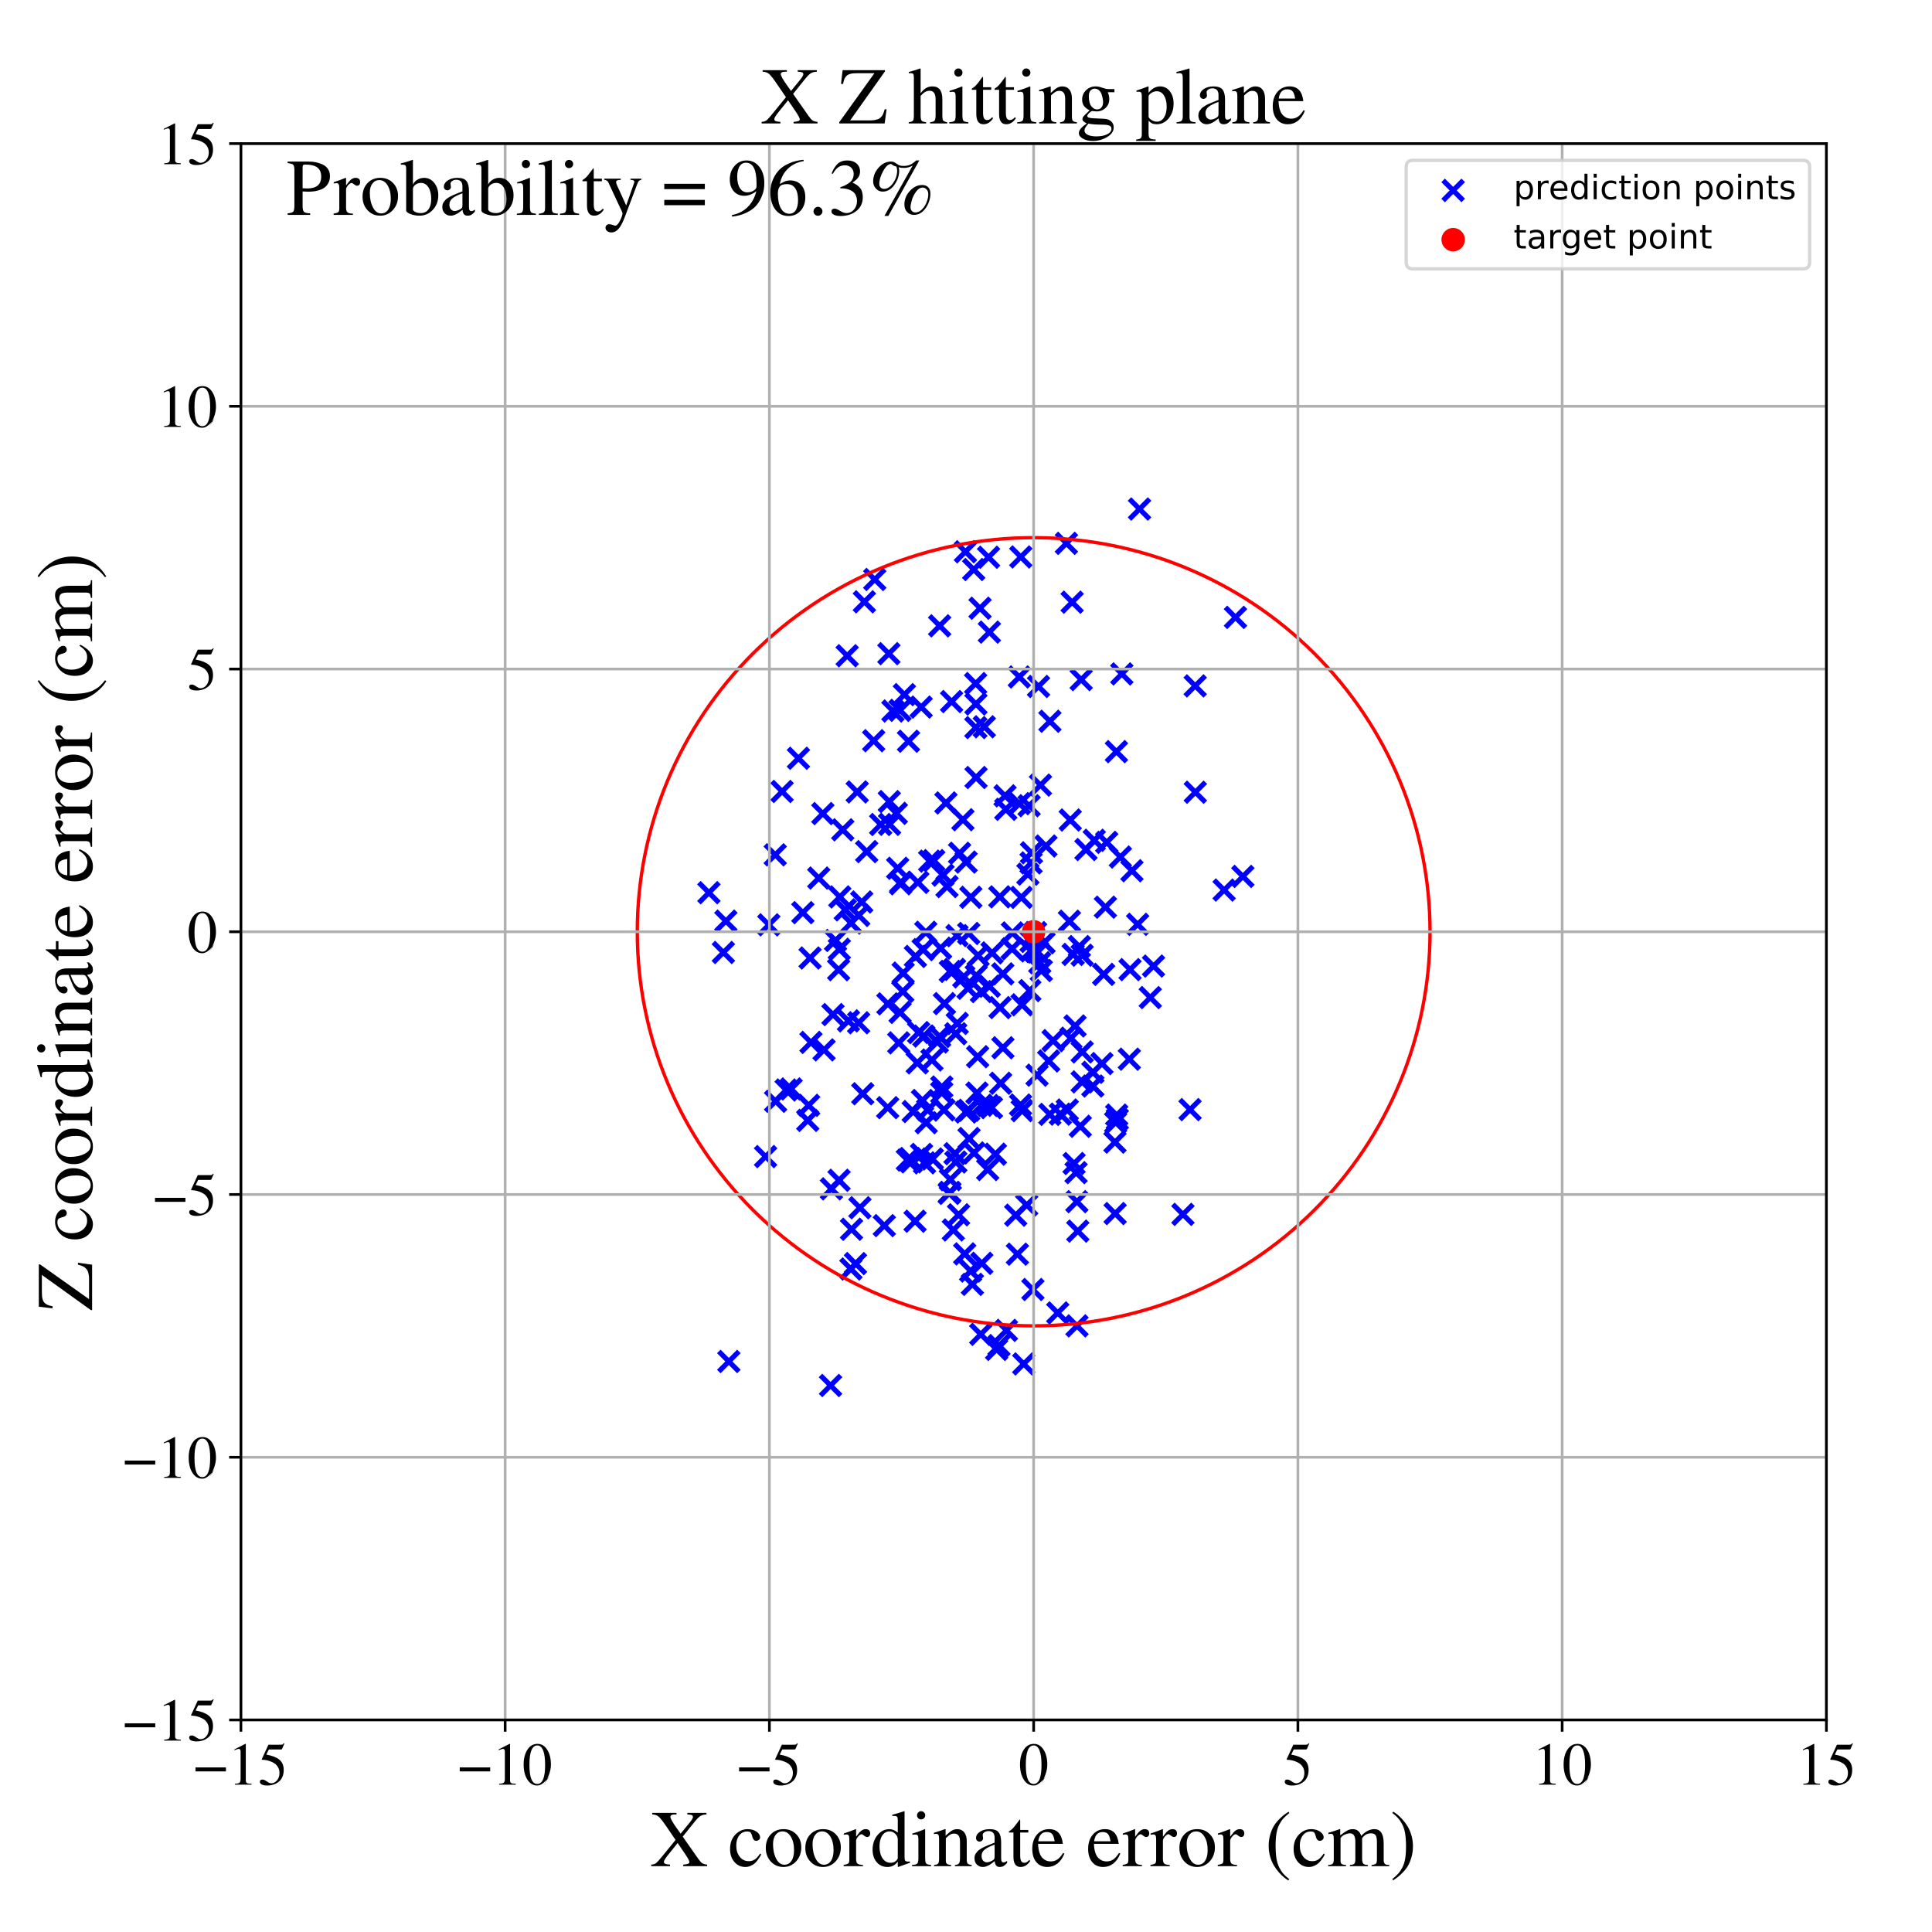 <?xml version="1.0" encoding="utf-8" standalone="no"?>
<!DOCTYPE svg PUBLIC "-//W3C//DTD SVG 1.1//EN"
  "http://www.w3.org/Graphics/SVG/1.1/DTD/svg11.dtd">
<!-- Created with matplotlib (https://matplotlib.org/) -->
<svg height="576pt" version="1.1" viewBox="0 0 576 576" width="576pt" xmlns="http://www.w3.org/2000/svg" xmlns:xlink="http://www.w3.org/1999/xlink">
 <defs>
  <style type="text/css">
*{stroke-linecap:butt;stroke-linejoin:round;}
  </style>
 </defs>
 <g id="figure_1">
  <g id="patch_1">
   <path d="M 0 576 
L 576 576 
L 576 0 
L 0 0 
z
" style="fill:#ffffff;"/>
  </g>
  <g id="axes_1">
   <g id="patch_2">
    <path d="M 71.822 512.784 
L 544.52 512.784 
L 544.52 42.802 
L 71.822 42.802 
z
" style="fill:#ffffff;"/>
   </g>
   <g id="PathCollection_1">
    <defs>
     <path d="M -3 3 
L 3 -3 
M -3 -3 
L 3 3 
" id="m5e5d22f2fc" style="stroke:#0000ff;stroke-width:1.5;"/>
    </defs>
    <g clip-path="url(#pb2418d7e78)">
     <use style="fill:#0000ff;stroke:#0000ff;stroke-width:1.5;" x="266.206" xlink:href="#m5e5d22f2fc" y="211.973"/>
     <use style="fill:#0000ff;stroke:#0000ff;stroke-width:1.5;" x="282.011" xlink:href="#m5e5d22f2fc" y="239.387"/>
     <use style="fill:#0000ff;stroke:#0000ff;stroke-width:1.5;" x="290.991" xlink:href="#m5e5d22f2fc" y="231.805"/>
     <use style="fill:#0000ff;stroke:#0000ff;stroke-width:1.5;" x="252.007" xlink:href="#m5e5d22f2fc" y="271.268"/>
     <use style="fill:#0000ff;stroke:#0000ff;stroke-width:1.5;" x="285.785" xlink:href="#m5e5d22f2fc" y="362.168"/>
     <use style="fill:#0000ff;stroke:#0000ff;stroke-width:1.5;" x="272.26" xlink:href="#m5e5d22f2fc" y="331.4"/>
     <use style="fill:#0000ff;stroke:#0000ff;stroke-width:1.5;" x="329.565" xlink:href="#m5e5d22f2fc" y="270.464"/>
     <use style="fill:#0000ff;stroke:#0000ff;stroke-width:1.5;" x="281.14" xlink:href="#m5e5d22f2fc" y="260.912"/>
     <use style="fill:#0000ff;stroke:#0000ff;stroke-width:1.5;" x="277.843" xlink:href="#m5e5d22f2fc" y="316.022"/>
     <use style="fill:#0000ff;stroke:#0000ff;stroke-width:1.5;" x="260.793" xlink:href="#m5e5d22f2fc" y="172.762"/>
     <use style="fill:#0000ff;stroke:#0000ff;stroke-width:1.5;" x="289.442" xlink:href="#m5e5d22f2fc" y="267.511"/>
     <use style="fill:#0000ff;stroke:#0000ff;stroke-width:1.5;" x="280.145" xlink:href="#m5e5d22f2fc" y="186.583"/>
     <use style="fill:#0000ff;stroke:#0000ff;stroke-width:1.5;" x="292.709" xlink:href="#m5e5d22f2fc" y="376.642"/>
     <use style="fill:#0000ff;stroke:#0000ff;stroke-width:1.5;" x="322.631" xlink:href="#m5e5d22f2fc" y="284.782"/>
     <use style="fill:#0000ff;stroke:#0000ff;stroke-width:1.5;" x="339.173" xlink:href="#m5e5d22f2fc" y="275.573"/>
     <use style="fill:#0000ff;stroke:#0000ff;stroke-width:1.5;" x="332.459" xlink:href="#m5e5d22f2fc" y="361.803"/>
     <use style="fill:#0000ff;stroke:#0000ff;stroke-width:1.5;" x="276.128" xlink:href="#m5e5d22f2fc" y="334.709"/>
     <use style="fill:#0000ff;stroke:#0000ff;stroke-width:1.5;" x="273.477" xlink:href="#m5e5d22f2fc" y="316.875"/>
     <use style="fill:#0000ff;stroke:#0000ff;stroke-width:1.5;" x="278.39" xlink:href="#m5e5d22f2fc" y="256.575"/>
     <use style="fill:#0000ff;stroke:#0000ff;stroke-width:1.5;" x="282.338" xlink:href="#m5e5d22f2fc" y="264.313"/>
     <use style="fill:#0000ff;stroke:#0000ff;stroke-width:1.5;" x="284.573" xlink:href="#m5e5d22f2fc" y="289.016"/>
     <use style="fill:#0000ff;stroke:#0000ff;stroke-width:1.5;" x="307.021" xlink:href="#m5e5d22f2fc" y="295.33"/>
     <use style="fill:#0000ff;stroke:#0000ff;stroke-width:1.5;" x="235.855" xlink:href="#m5e5d22f2fc" y="324.659"/>
     <use style="fill:#0000ff;stroke:#0000ff;stroke-width:1.5;" x="283.191" xlink:href="#m5e5d22f2fc" y="355.487"/>
     <use style="fill:#0000ff;stroke:#0000ff;stroke-width:1.5;" x="275.217" xlink:href="#m5e5d22f2fc" y="283.124"/>
     <use style="fill:#0000ff;stroke:#0000ff;stroke-width:1.5;" x="251.255" xlink:href="#m5e5d22f2fc" y="247.401"/>
     <use style="fill:#0000ff;stroke:#0000ff;stroke-width:1.5;" x="299.002" xlink:href="#m5e5d22f2fc" y="312.378"/>
     <use style="fill:#0000ff;stroke:#0000ff;stroke-width:1.5;" x="320.812" xlink:href="#m5e5d22f2fc" y="349.612"/>
     <use style="fill:#0000ff;stroke:#0000ff;stroke-width:1.5;" x="294.465" xlink:href="#m5e5d22f2fc" y="348.683"/>
     <use style="fill:#0000ff;stroke:#0000ff;stroke-width:1.5;" x="306.101" xlink:href="#m5e5d22f2fc" y="359.281"/>
     <use style="fill:#0000ff;stroke:#0000ff;stroke-width:1.5;" x="312.66" xlink:href="#m5e5d22f2fc" y="316.309"/>
     <use style="fill:#0000ff;stroke:#0000ff;stroke-width:1.5;" x="297.126" xlink:href="#m5e5d22f2fc" y="402.308"/>
     <use style="fill:#0000ff;stroke:#0000ff;stroke-width:1.5;" x="290.395" xlink:href="#m5e5d22f2fc" y="343.722"/>
     <use style="fill:#0000ff;stroke:#0000ff;stroke-width:1.5;" x="276.014" xlink:href="#m5e5d22f2fc" y="277.948"/>
     <use style="fill:#0000ff;stroke:#0000ff;stroke-width:1.5;" x="305.214" xlink:href="#m5e5d22f2fc" y="406.632"/>
     <use style="fill:#0000ff;stroke:#0000ff;stroke-width:1.5;" x="307.944" xlink:href="#m5e5d22f2fc" y="384.444"/>
     <use style="fill:#0000ff;stroke:#0000ff;stroke-width:1.5;" x="307.399" xlink:href="#m5e5d22f2fc" y="280.682"/>
     <use style="fill:#0000ff;stroke:#0000ff;stroke-width:1.5;" x="215.667" xlink:href="#m5e5d22f2fc" y="283.967"/>
     <use style="fill:#0000ff;stroke:#0000ff;stroke-width:1.5;" x="211.359" xlink:href="#m5e5d22f2fc" y="266.141"/>
     <use style="fill:#0000ff;stroke:#0000ff;stroke-width:1.5;" x="291.475" xlink:href="#m5e5d22f2fc" y="315.042"/>
     <use style="fill:#0000ff;stroke:#0000ff;stroke-width:1.5;" x="320.214" xlink:href="#m5e5d22f2fc" y="346.886"/>
     <use style="fill:#0000ff;stroke:#0000ff;stroke-width:1.5;" x="252.955" xlink:href="#m5e5d22f2fc" y="304.358"/>
     <use style="fill:#0000ff;stroke:#0000ff;stroke-width:1.5;" x="262.565" xlink:href="#m5e5d22f2fc" y="245.818"/>
     <use style="fill:#0000ff;stroke:#0000ff;stroke-width:1.5;" x="231.125" xlink:href="#m5e5d22f2fc" y="254.855"/>
     <use style="fill:#0000ff;stroke:#0000ff;stroke-width:1.5;" x="263.646" xlink:href="#m5e5d22f2fc" y="365.403"/>
     <use style="fill:#0000ff;stroke:#0000ff;stroke-width:1.5;" x="290.3" xlink:href="#m5e5d22f2fc" y="169.795"/>
     <use style="fill:#0000ff;stroke:#0000ff;stroke-width:1.5;" x="328.526" xlink:href="#m5e5d22f2fc" y="317.092"/>
     <use style="fill:#0000ff;stroke:#0000ff;stroke-width:1.5;" x="288.609" xlink:href="#m5e5d22f2fc" y="294.651"/>
     <use style="fill:#0000ff;stroke:#0000ff;stroke-width:1.5;" x="274.749" xlink:href="#m5e5d22f2fc" y="344.172"/>
     <use style="fill:#0000ff;stroke:#0000ff;stroke-width:1.5;" x="294.97" xlink:href="#m5e5d22f2fc" y="188.457"/>
     <use style="fill:#0000ff;stroke:#0000ff;stroke-width:1.5;" x="216.406" xlink:href="#m5e5d22f2fc" y="274.617"/>
     <use style="fill:#0000ff;stroke:#0000ff;stroke-width:1.5;" x="304.487" xlink:href="#m5e5d22f2fc" y="267.545"/>
     <use style="fill:#0000ff;stroke:#0000ff;stroke-width:1.5;" x="289.906" xlink:href="#m5e5d22f2fc" y="382.917"/>
     <use style="fill:#0000ff;stroke:#0000ff;stroke-width:1.5;" x="319.283" xlink:href="#m5e5d22f2fc" y="309.52"/>
     <use style="fill:#0000ff;stroke:#0000ff;stroke-width:1.5;" x="301.74" xlink:href="#m5e5d22f2fc" y="282.865"/>
     <use style="fill:#0000ff;stroke:#0000ff;stroke-width:1.5;" x="292.618" xlink:href="#m5e5d22f2fc" y="329.522"/>
     <use style="fill:#0000ff;stroke:#0000ff;stroke-width:1.5;" x="334.455" xlink:href="#m5e5d22f2fc" y="200.916"/>
     <use style="fill:#0000ff;stroke:#0000ff;stroke-width:1.5;" x="253.871" xlink:href="#m5e5d22f2fc" y="366.484"/>
     <use style="fill:#0000ff;stroke:#0000ff;stroke-width:1.5;" x="292.395" xlink:href="#m5e5d22f2fc" y="397.817"/>
     <use style="fill:#0000ff;stroke:#0000ff;stroke-width:1.5;" x="269.159" xlink:href="#m5e5d22f2fc" y="295.588"/>
     <use style="fill:#0000ff;stroke:#0000ff;stroke-width:1.5;" x="332.411" xlink:href="#m5e5d22f2fc" y="340.509"/>
     <use style="fill:#0000ff;stroke:#0000ff;stroke-width:1.5;" x="281.434" xlink:href="#m5e5d22f2fc" y="330.889"/>
     <use style="fill:#0000ff;stroke:#0000ff;stroke-width:1.5;" x="248.341" xlink:href="#m5e5d22f2fc" y="302.482"/>
     <use style="fill:#0000ff;stroke:#0000ff;stroke-width:1.5;" x="313.013" xlink:href="#m5e5d22f2fc" y="215.035"/>
     <use style="fill:#0000ff;stroke:#0000ff;stroke-width:1.5;" x="308.857" xlink:href="#m5e5d22f2fc" y="283.663"/>
     <use style="fill:#0000ff;stroke:#0000ff;stroke-width:1.5;" x="286.089" xlink:href="#m5e5d22f2fc" y="254.39"/>
     <use style="fill:#0000ff;stroke:#0000ff;stroke-width:1.5;" x="299.861" xlink:href="#m5e5d22f2fc" y="241.288"/>
     <use style="fill:#0000ff;stroke:#0000ff;stroke-width:1.5;" x="310.204" xlink:href="#m5e5d22f2fc" y="234.066"/>
     <use style="fill:#0000ff;stroke:#0000ff;stroke-width:1.5;" x="249.108" xlink:href="#m5e5d22f2fc" y="280.384"/>
     <use style="fill:#0000ff;stroke:#0000ff;stroke-width:1.5;" x="319.077" xlink:href="#m5e5d22f2fc" y="244.474"/>
     <use style="fill:#0000ff;stroke:#0000ff;stroke-width:1.5;" x="282.988" xlink:href="#m5e5d22f2fc" y="355.784"/>
     <use style="fill:#0000ff;stroke:#0000ff;stroke-width:1.5;" x="274.632" xlink:href="#m5e5d22f2fc" y="210.807"/>
     <use style="fill:#0000ff;stroke:#0000ff;stroke-width:1.5;" x="294.95" xlink:href="#m5e5d22f2fc" y="294.039"/>
     <use style="fill:#0000ff;stroke:#0000ff;stroke-width:1.5;" x="264.715" xlink:href="#m5e5d22f2fc" y="299.289"/>
     <use style="fill:#0000ff;stroke:#0000ff;stroke-width:1.5;" x="288.01" xlink:href="#m5e5d22f2fc" y="331.525"/>
     <use style="fill:#0000ff;stroke:#0000ff;stroke-width:1.5;" x="245.677" xlink:href="#m5e5d22f2fc" y="313.007"/>
     <use style="fill:#0000ff;stroke:#0000ff;stroke-width:1.5;" x="250.025" xlink:href="#m5e5d22f2fc" y="289.103"/>
     <use style="fill:#0000ff;stroke:#0000ff;stroke-width:1.5;" x="304.755" xlink:href="#m5e5d22f2fc" y="331.119"/>
     <use style="fill:#0000ff;stroke:#0000ff;stroke-width:1.5;" x="288.03" xlink:href="#m5e5d22f2fc" y="257.016"/>
     <use style="fill:#0000ff;stroke:#0000ff;stroke-width:1.5;" x="245.317" xlink:href="#m5e5d22f2fc" y="242.557"/>
     <use style="fill:#0000ff;stroke:#0000ff;stroke-width:1.5;" x="255.993" xlink:href="#m5e5d22f2fc" y="304.928"/>
     <use style="fill:#0000ff;stroke:#0000ff;stroke-width:1.5;" x="256.375" xlink:href="#m5e5d22f2fc" y="360.072"/>
     <use style="fill:#0000ff;stroke:#0000ff;stroke-width:1.5;" x="299.638" xlink:href="#m5e5d22f2fc" y="237.269"/>
     <use style="fill:#0000ff;stroke:#0000ff;stroke-width:1.5;" x="318.199" xlink:href="#m5e5d22f2fc" y="330.936"/>
     <use style="fill:#0000ff;stroke:#0000ff;stroke-width:1.5;" x="280.43" xlink:href="#m5e5d22f2fc" y="282.699"/>
     <use style="fill:#0000ff;stroke:#0000ff;stroke-width:1.5;" x="244.101" xlink:href="#m5e5d22f2fc" y="261.778"/>
     <use style="fill:#0000ff;stroke:#0000ff;stroke-width:1.5;" x="252.573" xlink:href="#m5e5d22f2fc" y="195.5"/>
     <use style="fill:#0000ff;stroke:#0000ff;stroke-width:1.5;" x="269.263" xlink:href="#m5e5d22f2fc" y="290.119"/>
     <use style="fill:#0000ff;stroke:#0000ff;stroke-width:1.5;" x="319.644" xlink:href="#m5e5d22f2fc" y="179.53"/>
     <use style="fill:#0000ff;stroke:#0000ff;stroke-width:1.5;" x="334.021" xlink:href="#m5e5d22f2fc" y="255.514"/>
     <use style="fill:#0000ff;stroke:#0000ff;stroke-width:1.5;" x="247.875" xlink:href="#m5e5d22f2fc" y="354.437"/>
     <use style="fill:#0000ff;stroke:#0000ff;stroke-width:1.5;" x="332.618" xlink:href="#m5e5d22f2fc" y="334.653"/>
     <use style="fill:#0000ff;stroke:#0000ff;stroke-width:1.5;" x="240.824" xlink:href="#m5e5d22f2fc" y="334.027"/>
     <use style="fill:#0000ff;stroke:#0000ff;stroke-width:1.5;" x="257.704" xlink:href="#m5e5d22f2fc" y="179.417"/>
     <use style="fill:#0000ff;stroke:#0000ff;stroke-width:1.5;" x="260.474" xlink:href="#m5e5d22f2fc" y="220.834"/>
     <use style="fill:#0000ff;stroke:#0000ff;stroke-width:1.5;" x="295.585" xlink:href="#m5e5d22f2fc" y="330.235"/>
     <use style="fill:#0000ff;stroke:#0000ff;stroke-width:1.5;" x="308.748" xlink:href="#m5e5d22f2fc" y="278.041"/>
     <use style="fill:#0000ff;stroke:#0000ff;stroke-width:1.5;" x="284.941" xlink:href="#m5e5d22f2fc" y="308.196"/>
     <use style="fill:#0000ff;stroke:#0000ff;stroke-width:1.5;" x="267.626" xlink:href="#m5e5d22f2fc" y="258.867"/>
     <use style="fill:#0000ff;stroke:#0000ff;stroke-width:1.5;" x="233.171" xlink:href="#m5e5d22f2fc" y="235.97"/>
     <use style="fill:#0000ff;stroke:#0000ff;stroke-width:1.5;" x="288.908" xlink:href="#m5e5d22f2fc" y="339.432"/>
     <use style="fill:#0000ff;stroke:#0000ff;stroke-width:1.5;" x="319.95" xlink:href="#m5e5d22f2fc" y="284.55"/>
     <use style="fill:#0000ff;stroke:#0000ff;stroke-width:1.5;" x="250.232" xlink:href="#m5e5d22f2fc" y="283.016"/>
     <use style="fill:#0000ff;stroke:#0000ff;stroke-width:1.5;" x="291.052" xlink:href="#m5e5d22f2fc" y="290.883"/>
     <use style="fill:#0000ff;stroke:#0000ff;stroke-width:1.5;" x="293.462" xlink:href="#m5e5d22f2fc" y="216.683"/>
     <use style="fill:#0000ff;stroke:#0000ff;stroke-width:1.5;" x="307.523" xlink:href="#m5e5d22f2fc" y="254.25"/>
     <use style="fill:#0000ff;stroke:#0000ff;stroke-width:1.5;" x="298.137" xlink:href="#m5e5d22f2fc" y="300.399"/>
     <use style="fill:#0000ff;stroke:#0000ff;stroke-width:1.5;" x="275.433" xlink:href="#m5e5d22f2fc" y="308.892"/>
     <use style="fill:#0000ff;stroke:#0000ff;stroke-width:1.5;" x="311.268" xlink:href="#m5e5d22f2fc" y="281.067"/>
     <use style="fill:#0000ff;stroke:#0000ff;stroke-width:1.5;" x="265.21" xlink:href="#m5e5d22f2fc" y="245.762"/>
     <use style="fill:#0000ff;stroke:#0000ff;stroke-width:1.5;" x="281.577" xlink:href="#m5e5d22f2fc" y="299.208"/>
     <use style="fill:#0000ff;stroke:#0000ff;stroke-width:1.5;" x="253.715" xlink:href="#m5e5d22f2fc" y="275.186"/>
     <use style="fill:#0000ff;stroke:#0000ff;stroke-width:1.5;" x="336.904" xlink:href="#m5e5d22f2fc" y="289.077"/>
     <use style="fill:#0000ff;stroke:#0000ff;stroke-width:1.5;" x="290.94" xlink:href="#m5e5d22f2fc" y="216.92"/>
     <use style="fill:#0000ff;stroke:#0000ff;stroke-width:1.5;" x="284.224" xlink:href="#m5e5d22f2fc" y="366.705"/>
     <use style="fill:#0000ff;stroke:#0000ff;stroke-width:1.5;" x="304.336" xlink:href="#m5e5d22f2fc" y="166.049"/>
     <use style="fill:#0000ff;stroke:#0000ff;stroke-width:1.5;" x="303.895" xlink:href="#m5e5d22f2fc" y="201.824"/>
     <use style="fill:#0000ff;stroke:#0000ff;stroke-width:1.5;" x="270.516" xlink:href="#m5e5d22f2fc" y="345.857"/>
     <use style="fill:#0000ff;stroke:#0000ff;stroke-width:1.5;" x="294.728" xlink:href="#m5e5d22f2fc" y="166.139"/>
     <use style="fill:#0000ff;stroke:#0000ff;stroke-width:1.5;" x="337.469" xlink:href="#m5e5d22f2fc" y="259.602"/>
     <use style="fill:#0000ff;stroke:#0000ff;stroke-width:1.5;" x="296.764" xlink:href="#m5e5d22f2fc" y="344.102"/>
     <use style="fill:#0000ff;stroke:#0000ff;stroke-width:1.5;" x="294.548" xlink:href="#m5e5d22f2fc" y="329.581"/>
     <use style="fill:#0000ff;stroke:#0000ff;stroke-width:1.5;" x="285.311" xlink:href="#m5e5d22f2fc" y="278.943"/>
     <use style="fill:#0000ff;stroke:#0000ff;stroke-width:1.5;" x="332.928" xlink:href="#m5e5d22f2fc" y="332.451"/>
     <use style="fill:#0000ff;stroke:#0000ff;stroke-width:1.5;" x="306.815" xlink:href="#m5e5d22f2fc" y="240.214"/>
     <use style="fill:#0000ff;stroke:#0000ff;stroke-width:1.5;" x="303.327" xlink:href="#m5e5d22f2fc" y="373.915"/>
     <use style="fill:#0000ff;stroke:#0000ff;stroke-width:1.5;" x="258.393" xlink:href="#m5e5d22f2fc" y="253.897"/>
     <use style="fill:#0000ff;stroke:#0000ff;stroke-width:1.5;" x="256.026" xlink:href="#m5e5d22f2fc" y="272.919"/>
     <use style="fill:#0000ff;stroke:#0000ff;stroke-width:1.5;" x="271.654" xlink:href="#m5e5d22f2fc" y="346.396"/>
     <use style="fill:#0000ff;stroke:#0000ff;stroke-width:1.5;" x="264.654" xlink:href="#m5e5d22f2fc" y="330.233"/>
     <use style="fill:#0000ff;stroke:#0000ff;stroke-width:1.5;" x="312.989" xlink:href="#m5e5d22f2fc" y="332.238"/>
     <use style="fill:#0000ff;stroke:#0000ff;stroke-width:1.5;" x="234.373" xlink:href="#m5e5d22f2fc" y="324.964"/>
     <use style="fill:#0000ff;stroke:#0000ff;stroke-width:1.5;" x="339.734" xlink:href="#m5e5d22f2fc" y="151.767"/>
     <use style="fill:#0000ff;stroke:#0000ff;stroke-width:1.5;" x="320.51" xlink:href="#m5e5d22f2fc" y="305.875"/>
     <use style="fill:#0000ff;stroke:#0000ff;stroke-width:1.5;" x="301.841" xlink:href="#m5e5d22f2fc" y="278.139"/>
     <use style="fill:#0000ff;stroke:#0000ff;stroke-width:1.5;" x="239.358" xlink:href="#m5e5d22f2fc" y="272.087"/>
     <use style="fill:#0000ff;stroke:#0000ff;stroke-width:1.5;" x="310.452" xlink:href="#m5e5d22f2fc" y="289.356"/>
     <use style="fill:#0000ff;stroke:#0000ff;stroke-width:1.5;" x="354.792" xlink:href="#m5e5d22f2fc" y="330.815"/>
     <use style="fill:#0000ff;stroke:#0000ff;stroke-width:1.5;" x="253.694" xlink:href="#m5e5d22f2fc" y="378.339"/>
     <use style="fill:#0000ff;stroke:#0000ff;stroke-width:1.5;" x="257.222" xlink:href="#m5e5d22f2fc" y="326.083"/>
     <use style="fill:#0000ff;stroke:#0000ff;stroke-width:1.5;" x="326.238" xlink:href="#m5e5d22f2fc" y="250.52"/>
     <use style="fill:#0000ff;stroke:#0000ff;stroke-width:1.5;" x="271.302" xlink:href="#m5e5d22f2fc" y="345.388"/>
     <use style="fill:#0000ff;stroke:#0000ff;stroke-width:1.5;" x="287.076" xlink:href="#m5e5d22f2fc" y="244.386"/>
     <use style="fill:#0000ff;stroke:#0000ff;stroke-width:1.5;" x="309.353" xlink:href="#m5e5d22f2fc" y="283.835"/>
     <use style="fill:#0000ff;stroke:#0000ff;stroke-width:1.5;" x="280.133" xlink:href="#m5e5d22f2fc" y="309.021"/>
     <use style="fill:#0000ff;stroke:#0000ff;stroke-width:1.5;" x="238.046" xlink:href="#m5e5d22f2fc" y="226.068"/>
     <use style="fill:#0000ff;stroke:#0000ff;stroke-width:1.5;" x="265.012" xlink:href="#m5e5d22f2fc" y="194.882"/>
     <use style="fill:#0000ff;stroke:#0000ff;stroke-width:1.5;" x="321.796" xlink:href="#m5e5d22f2fc" y="282.208"/>
     <use style="fill:#0000ff;stroke:#0000ff;stroke-width:1.5;" x="316.135" xlink:href="#m5e5d22f2fc" y="332.168"/>
     <use style="fill:#0000ff;stroke:#0000ff;stroke-width:1.5;" x="318.835" xlink:href="#m5e5d22f2fc" y="274.653"/>
     <use style="fill:#0000ff;stroke:#0000ff;stroke-width:1.5;" x="352.678" xlink:href="#m5e5d22f2fc" y="362.05"/>
     <use style="fill:#0000ff;stroke:#0000ff;stroke-width:1.5;" x="325.817" xlink:href="#m5e5d22f2fc" y="323.786"/>
     <use style="fill:#0000ff;stroke:#0000ff;stroke-width:1.5;" x="321.332" xlink:href="#m5e5d22f2fc" y="367.04"/>
     <use style="fill:#0000ff;stroke:#0000ff;stroke-width:1.5;" x="256.916" xlink:href="#m5e5d22f2fc" y="268.916"/>
     <use style="fill:#0000ff;stroke:#0000ff;stroke-width:1.5;" x="322.629" xlink:href="#m5e5d22f2fc" y="322.549"/>
     <use style="fill:#0000ff;stroke:#0000ff;stroke-width:1.5;" x="241.516" xlink:href="#m5e5d22f2fc" y="285.618"/>
     <use style="fill:#0000ff;stroke:#0000ff;stroke-width:1.5;" x="229.214" xlink:href="#m5e5d22f2fc" y="275.726"/>
     <use style="fill:#0000ff;stroke:#0000ff;stroke-width:1.5;" x="329.952" xlink:href="#m5e5d22f2fc" y="251.144"/>
     <use style="fill:#0000ff;stroke:#0000ff;stroke-width:1.5;" x="273.647" xlink:href="#m5e5d22f2fc" y="263.063"/>
     <use style="fill:#0000ff;stroke:#0000ff;stroke-width:1.5;" x="295.771" xlink:href="#m5e5d22f2fc" y="284.09"/>
     <use style="fill:#0000ff;stroke:#0000ff;stroke-width:1.5;" x="272.915" xlink:href="#m5e5d22f2fc" y="285.152"/>
     <use style="fill:#0000ff;stroke:#0000ff;stroke-width:1.5;" x="268.32" xlink:href="#m5e5d22f2fc" y="211.78"/>
     <use style="fill:#0000ff;stroke:#0000ff;stroke-width:1.5;" x="298.98" xlink:href="#m5e5d22f2fc" y="290.343"/>
     <use style="fill:#0000ff;stroke:#0000ff;stroke-width:1.5;" x="317.935" xlink:href="#m5e5d22f2fc" y="161.993"/>
     <use style="fill:#0000ff;stroke:#0000ff;stroke-width:1.5;" x="283.333" xlink:href="#m5e5d22f2fc" y="289.609"/>
     <use style="fill:#0000ff;stroke:#0000ff;stroke-width:1.5;" x="356.332" xlink:href="#m5e5d22f2fc" y="204.493"/>
     <use style="fill:#0000ff;stroke:#0000ff;stroke-width:1.5;" x="291.612" xlink:href="#m5e5d22f2fc" y="284.899"/>
     <use style="fill:#0000ff;stroke:#0000ff;stroke-width:1.5;" x="287.835" xlink:href="#m5e5d22f2fc" y="164.497"/>
     <use style="fill:#0000ff;stroke:#0000ff;stroke-width:1.5;" x="273.874" xlink:href="#m5e5d22f2fc" y="307.85"/>
     <use style="fill:#0000ff;stroke:#0000ff;stroke-width:1.5;" x="370.542" xlink:href="#m5e5d22f2fc" y="261.301"/>
     <use style="fill:#0000ff;stroke:#0000ff;stroke-width:1.5;" x="336.697" xlink:href="#m5e5d22f2fc" y="315.78"/>
     <use style="fill:#0000ff;stroke:#0000ff;stroke-width:1.5;" x="277.171" xlink:href="#m5e5d22f2fc" y="256.743"/>
     <use style="fill:#0000ff;stroke:#0000ff;stroke-width:1.5;" x="306.45" xlink:href="#m5e5d22f2fc" y="260.619"/>
     <use style="fill:#0000ff;stroke:#0000ff;stroke-width:1.5;" x="321.094" xlink:href="#m5e5d22f2fc" y="395.291"/>
     <use style="fill:#0000ff;stroke:#0000ff;stroke-width:1.5;" x="255.057" xlink:href="#m5e5d22f2fc" y="376.721"/>
     <use style="fill:#0000ff;stroke:#0000ff;stroke-width:1.5;" x="265.136" xlink:href="#m5e5d22f2fc" y="238.987"/>
     <use style="fill:#0000ff;stroke:#0000ff;stroke-width:1.5;" x="280.764" xlink:href="#m5e5d22f2fc" y="325.774"/>
     <use style="fill:#0000ff;stroke:#0000ff;stroke-width:1.5;" x="228.246" xlink:href="#m5e5d22f2fc" y="344.821"/>
     <use style="fill:#0000ff;stroke:#0000ff;stroke-width:1.5;" x="332.844" xlink:href="#m5e5d22f2fc" y="224.089"/>
     <use style="fill:#0000ff;stroke:#0000ff;stroke-width:1.5;" x="250.381" xlink:href="#m5e5d22f2fc" y="267.408"/>
     <use style="fill:#0000ff;stroke:#0000ff;stroke-width:1.5;" x="270.857" xlink:href="#m5e5d22f2fc" y="220.987"/>
     <use style="fill:#0000ff;stroke:#0000ff;stroke-width:1.5;" x="303.933" xlink:href="#m5e5d22f2fc" y="239.599"/>
     <use style="fill:#0000ff;stroke:#0000ff;stroke-width:1.5;" x="288.798" xlink:href="#m5e5d22f2fc" y="331.021"/>
     <use style="fill:#0000ff;stroke:#0000ff;stroke-width:1.5;" x="311.836" xlink:href="#m5e5d22f2fc" y="252.23"/>
     <use style="fill:#0000ff;stroke:#0000ff;stroke-width:1.5;" x="241.089" xlink:href="#m5e5d22f2fc" y="329.539"/>
     <use style="fill:#0000ff;stroke:#0000ff;stroke-width:1.5;" x="309.622" xlink:href="#m5e5d22f2fc" y="204.66"/>
     <use style="fill:#0000ff;stroke:#0000ff;stroke-width:1.5;" x="322.078" xlink:href="#m5e5d22f2fc" y="335.789"/>
     <use style="fill:#0000ff;stroke:#0000ff;stroke-width:1.5;" x="280.79" xlink:href="#m5e5d22f2fc" y="324.074"/>
     <use style="fill:#0000ff;stroke:#0000ff;stroke-width:1.5;" x="287.333" xlink:href="#m5e5d22f2fc" y="291.232"/>
     <use style="fill:#0000ff;stroke:#0000ff;stroke-width:1.5;" x="304.259" xlink:href="#m5e5d22f2fc" y="329.447"/>
     <use style="fill:#0000ff;stroke:#0000ff;stroke-width:1.5;" x="255.57" xlink:href="#m5e5d22f2fc" y="236.103"/>
     <use style="fill:#0000ff;stroke:#0000ff;stroke-width:1.5;" x="289.376" xlink:href="#m5e5d22f2fc" y="378.941"/>
     <use style="fill:#0000ff;stroke:#0000ff;stroke-width:1.5;" x="323.766" xlink:href="#m5e5d22f2fc" y="253.283"/>
     <use style="fill:#0000ff;stroke:#0000ff;stroke-width:1.5;" x="250.149" xlink:href="#m5e5d22f2fc" y="351.884"/>
     <use style="fill:#0000ff;stroke:#0000ff;stroke-width:1.5;" x="268.572" xlink:href="#m5e5d22f2fc" y="263.084"/>
     <use style="fill:#0000ff;stroke:#0000ff;stroke-width:1.5;" x="275.03" xlink:href="#m5e5d22f2fc" y="328.097"/>
     <use style="fill:#0000ff;stroke:#0000ff;stroke-width:1.5;" x="315.357" xlink:href="#m5e5d22f2fc" y="391.433"/>
     <use style="fill:#0000ff;stroke:#0000ff;stroke-width:1.5;" x="298.083" xlink:href="#m5e5d22f2fc" y="267.387"/>
     <use style="fill:#0000ff;stroke:#0000ff;stroke-width:1.5;" x="342.94" xlink:href="#m5e5d22f2fc" y="297.411"/>
     <use style="fill:#0000ff;stroke:#0000ff;stroke-width:1.5;" x="333.113" xlink:href="#m5e5d22f2fc" y="333.709"/>
     <use style="fill:#0000ff;stroke:#0000ff;stroke-width:1.5;" x="285.39" xlink:href="#m5e5d22f2fc" y="305.122"/>
     <use style="fill:#0000ff;stroke:#0000ff;stroke-width:1.5;" x="307.377" xlink:href="#m5e5d22f2fc" y="283.494"/>
     <use style="fill:#0000ff;stroke:#0000ff;stroke-width:1.5;" x="290.871" xlink:href="#m5e5d22f2fc" y="203.796"/>
     <use style="fill:#0000ff;stroke:#0000ff;stroke-width:1.5;" x="302.821" xlink:href="#m5e5d22f2fc" y="362.292"/>
     <use style="fill:#0000ff;stroke:#0000ff;stroke-width:1.5;" x="292.183" xlink:href="#m5e5d22f2fc" y="181.335"/>
     <use style="fill:#0000ff;stroke:#0000ff;stroke-width:1.5;" x="322.335" xlink:href="#m5e5d22f2fc" y="202.615"/>
     <use style="fill:#0000ff;stroke:#0000ff;stroke-width:1.5;" x="268.473" xlink:href="#m5e5d22f2fc" y="263.487"/>
     <use style="fill:#0000ff;stroke:#0000ff;stroke-width:1.5;" x="309.987" xlink:href="#m5e5d22f2fc" y="287.011"/>
     <use style="fill:#0000ff;stroke:#0000ff;stroke-width:1.5;" x="231.241" xlink:href="#m5e5d22f2fc" y="328.334"/>
     <use style="fill:#0000ff;stroke:#0000ff;stroke-width:1.5;" x="368.343" xlink:href="#m5e5d22f2fc" y="184.065"/>
     <use style="fill:#0000ff;stroke:#0000ff;stroke-width:1.5;" x="267.952" xlink:href="#m5e5d22f2fc" y="310.913"/>
     <use style="fill:#0000ff;stroke:#0000ff;stroke-width:1.5;" x="267.228" xlink:href="#m5e5d22f2fc" y="242.49"/>
     <use style="fill:#0000ff;stroke:#0000ff;stroke-width:1.5;" x="343.905" xlink:href="#m5e5d22f2fc" y="288.018"/>
     <use style="fill:#0000ff;stroke:#0000ff;stroke-width:1.5;" x="291.273" xlink:href="#m5e5d22f2fc" y="325.872"/>
     <use style="fill:#0000ff;stroke:#0000ff;stroke-width:1.5;" x="275.64" xlink:href="#m5e5d22f2fc" y="346.683"/>
     <use style="fill:#0000ff;stroke:#0000ff;stroke-width:1.5;" x="247.622" xlink:href="#m5e5d22f2fc" y="413.066"/>
     <use style="fill:#0000ff;stroke:#0000ff;stroke-width:1.5;" x="279.449" xlink:href="#m5e5d22f2fc" y="310.647"/>
     <use style="fill:#0000ff;stroke:#0000ff;stroke-width:1.5;" x="241.778" xlink:href="#m5e5d22f2fc" y="310.779"/>
     <use style="fill:#0000ff;stroke:#0000ff;stroke-width:1.5;" x="284.72" xlink:href="#m5e5d22f2fc" y="343.953"/>
     <use style="fill:#0000ff;stroke:#0000ff;stroke-width:1.5;" x="287.61" xlink:href="#m5e5d22f2fc" y="373.823"/>
     <use style="fill:#0000ff;stroke:#0000ff;stroke-width:1.5;" x="300.052" xlink:href="#m5e5d22f2fc" y="396.635"/>
     <use style="fill:#0000ff;stroke:#0000ff;stroke-width:1.5;" x="322.641" xlink:href="#m5e5d22f2fc" y="313.62"/>
     <use style="fill:#0000ff;stroke:#0000ff;stroke-width:1.5;" x="313.97" xlink:href="#m5e5d22f2fc" y="310.252"/>
     <use style="fill:#0000ff;stroke:#0000ff;stroke-width:1.5;" x="272.815" xlink:href="#m5e5d22f2fc" y="364.089"/>
     <use style="fill:#0000ff;stroke:#0000ff;stroke-width:1.5;" x="283.708" xlink:href="#m5e5d22f2fc" y="209.162"/>
     <use style="fill:#0000ff;stroke:#0000ff;stroke-width:1.5;" x="269.63" xlink:href="#m5e5d22f2fc" y="207.087"/>
     <use style="fill:#0000ff;stroke:#0000ff;stroke-width:1.5;" x="217.297" xlink:href="#m5e5d22f2fc" y="405.904"/>
     <use style="fill:#0000ff;stroke:#0000ff;stroke-width:1.5;" x="297.825" xlink:href="#m5e5d22f2fc" y="401.164"/>
     <use style="fill:#0000ff;stroke:#0000ff;stroke-width:1.5;" x="276.563" xlink:href="#m5e5d22f2fc" y="330.917"/>
     <use style="fill:#0000ff;stroke:#0000ff;stroke-width:1.5;" x="288.815" xlink:href="#m5e5d22f2fc" y="278.302"/>
     <use style="fill:#0000ff;stroke:#0000ff;stroke-width:1.5;" x="284.972" xlink:href="#m5e5d22f2fc" y="346.434"/>
     <use style="fill:#0000ff;stroke:#0000ff;stroke-width:1.5;" x="292.602" xlink:href="#m5e5d22f2fc" y="295.628"/>
     <use style="fill:#0000ff;stroke:#0000ff;stroke-width:1.5;" x="283.329" xlink:href="#m5e5d22f2fc" y="351.689"/>
     <use style="fill:#0000ff;stroke:#0000ff;stroke-width:1.5;" x="307.396" xlink:href="#m5e5d22f2fc" y="257.266"/>
     <use style="fill:#0000ff;stroke:#0000ff;stroke-width:1.5;" x="268.349" xlink:href="#m5e5d22f2fc" y="301.842"/>
     <use style="fill:#0000ff;stroke:#0000ff;stroke-width:1.5;" x="329.041" xlink:href="#m5e5d22f2fc" y="290.499"/>
     <use style="fill:#0000ff;stroke:#0000ff;stroke-width:1.5;" x="304.708" xlink:href="#m5e5d22f2fc" y="299.566"/>
     <use style="fill:#0000ff;stroke:#0000ff;stroke-width:1.5;" x="290.956" xlink:href="#m5e5d22f2fc" y="209.876"/>
     <use style="fill:#0000ff;stroke:#0000ff;stroke-width:1.5;" x="364.958" xlink:href="#m5e5d22f2fc" y="265.361"/>
     <use style="fill:#0000ff;stroke:#0000ff;stroke-width:1.5;" x="309.178" xlink:href="#m5e5d22f2fc" y="320.543"/>
     <use style="fill:#0000ff;stroke:#0000ff;stroke-width:1.5;" x="356.368" xlink:href="#m5e5d22f2fc" y="236.191"/>
     <use style="fill:#0000ff;stroke:#0000ff;stroke-width:1.5;" x="277.964" xlink:href="#m5e5d22f2fc" y="345.532"/>
     <use style="fill:#0000ff;stroke:#0000ff;stroke-width:1.5;" x="325.825" xlink:href="#m5e5d22f2fc" y="319.7"/>
     <use style="fill:#0000ff;stroke:#0000ff;stroke-width:1.5;" x="321.062" xlink:href="#m5e5d22f2fc" y="358.255"/>
     <use style="fill:#0000ff;stroke:#0000ff;stroke-width:1.5;" x="298.325" xlink:href="#m5e5d22f2fc" y="322.959"/>
    </g>
   </g>
   <g id="PathCollection_2">
    <defs>
     <path d="M 0 3 
C 0.796 3 1.559 2.684 2.121 2.121 
C 2.684 1.559 3 0.796 3 0 
C 3 -0.796 2.684 -1.559 2.121 -2.121 
C 1.559 -2.684 0.796 -3 0 -3 
C -0.796 -3 -1.559 -2.684 -2.121 -2.121 
C -2.684 -1.559 -3 -0.796 -3 0 
C -3 0.796 -2.684 1.559 -2.121 2.121 
C -1.559 2.684 -0.796 3 0 3 
z
" id="mb4e85d1126" style="stroke:#ff0000;"/>
    </defs>
    <g clip-path="url(#pb2418d7e78)">
     <use style="fill:#ff0000;stroke:#ff0000;" x="308.171" xlink:href="#mb4e85d1126" y="277.793"/>
    </g>
   </g>
   <g id="patch_3">
    <path clip-path="url(#pb2418d7e78)" d="M 308.171 395.288 
C 339.511 395.288 369.572 382.908 391.733 360.875 
C 413.894 338.841 426.346 308.953 426.346 277.793 
C 426.346 246.633 413.894 216.745 391.733 194.711 
C 369.572 172.677 339.511 160.297 308.171 160.297 
C 276.831 160.297 246.77 172.677 224.609 194.711 
C 202.448 216.745 189.997 246.633 189.997 277.793 
C 189.997 308.953 202.448 338.841 224.609 360.875 
C 246.77 382.908 276.831 395.288 308.171 395.288 
z
" style="fill:none;stroke:#ff0000;stroke-linejoin:miter;"/>
   </g>
   <g id="matplotlib.axis_1">
    <g id="xtick_1">
     <g id="line2d_1">
      <path clip-path="url(#pb2418d7e78)" d="M 71.822 512.784 
L 71.822 42.802 
" style="fill:none;stroke:#b0b0b0;stroke-linecap:square;stroke-width:0.8;"/>
     </g>
     <g id="line2d_2">
      <defs>
       <path d="M 0 0 
L 0 3.5 
" id="m2dd6da74ee" style="stroke:#000000;stroke-width:0.8;"/>
      </defs>
      <g>
       <use style="stroke:#000000;stroke-width:0.8;" x="71.822" xlink:href="#m2dd6da74ee" y="512.784"/>
      </g>
     </g>
     <g id="text_1">
      <!-- −15 -->
      <defs>
       <path d="M 3 22 
L 3 28.594 
L 53.406 28.594 
L 53.406 22 
z
" id="FreeSerif-8722"/>
       <path d="M 18.297 59.297 
Q 16.5 59.297 11.094 57.094 
L 11.094 58.5 
L 29.094 67.594 
L 29.906 67.406 
L 29.906 7.406 
Q 29.906 3.797 31.703 2.688 
Q 33.5 1.594 39.406 1.5 
L 39.406 0 
L 11.797 0 
L 11.797 1.5 
Q 17.406 1.703 19.344 3.141 
Q 21.297 4.594 21.297 9.297 
L 21.297 54.594 
Q 21.297 59.297 18.297 59.297 
z
" id="FreeSerif-49"/>
       <path d="M 35.703 19.406 
Q 35.703 24.703 33.344 28.797 
Q 31 32.906 27.641 35.156 
Q 24.297 37.406 20.141 38.844 
Q 16 40.297 12.953 40.75 
Q 9.906 41.203 7.594 41.203 
Q 6.406 41.203 6.406 42 
Q 6.406 42.297 6.5 42.5 
L 17.406 66.203 
L 38.297 66.203 
Q 39.906 66.203 40.844 66.703 
Q 41.797 67.203 42.906 68.797 
L 43.797 68.094 
L 40 59.203 
Q 39.594 58.297 37.703 58.297 
L 18.094 58.297 
L 13.906 49.797 
Q 28.5 47.203 35.594 41.344 
Q 42.703 35.5 42.703 24.203 
Q 42.703 18.297 40.844 13.688 
Q 39 9.094 36.141 6.297 
Q 33.297 3.5 29.547 1.703 
Q 25.797 -0.094 22.344 -0.75 
Q 18.906 -1.406 15.406 -1.406 
Q 9.797 -1.406 6.5 0.25 
Q 3.203 1.906 3.203 4.797 
Q 3.203 8.5 7.5 8.5 
Q 10.297 8.5 14.75 5.391 
Q 19.203 2.297 21.797 2.297 
Q 27.703 2.297 31.703 7.25 
Q 35.703 12.203 35.703 19.406 
z
" id="FreeSerif-53"/>
      </defs>
      <g transform="translate(57.746 532.077)scale(0.18 -0.18)">
       <use xlink:href="#FreeSerif-8722"/>
       <use x="56.4" xlink:href="#FreeSerif-49"/>
       <use x="106.4" xlink:href="#FreeSerif-53"/>
      </g>
     </g>
    </g>
    <g id="xtick_2">
     <g id="line2d_3">
      <path clip-path="url(#pb2418d7e78)" d="M 150.605 512.784 
L 150.605 42.802 
" style="fill:none;stroke:#b0b0b0;stroke-linecap:square;stroke-width:0.8;"/>
     </g>
     <g id="line2d_4">
      <g>
       <use style="stroke:#000000;stroke-width:0.8;" x="150.605" xlink:href="#m2dd6da74ee" y="512.784"/>
      </g>
     </g>
     <g id="text_2">
      <!-- −10 -->
      <defs>
       <path d="M 47.594 17.797 
Q 35.203 -1.406 25 -1.406 
Q 14.797 -1.406 8.594 8.391 
Q 2.406 18.203 2.406 33.594 
Q 2.406 48.094 8.594 57.844 
Q 14.797 67.594 25.406 67.594 
Q 35.203 67.594 41.391 58 
Q 47.594 48.406 47.594 33 
Q 47.594 17.797 35.203 -1.406 
z
M 25.094 65 
Q 12 65 12 32.703 
Q 12 1.203 25 1.203 
Q 38 1.203 38 32.797 
Q 38 48.5 34.703 56.75 
Q 31.406 65 25.094 65 
z
" id="FreeSerif-48"/>
      </defs>
      <g transform="translate(136.529 532.077)scale(0.18 -0.18)">
       <use xlink:href="#FreeSerif-8722"/>
       <use x="56.4" xlink:href="#FreeSerif-49"/>
       <use x="106.4" xlink:href="#FreeSerif-48"/>
      </g>
     </g>
    </g>
    <g id="xtick_3">
     <g id="line2d_5">
      <path clip-path="url(#pb2418d7e78)" d="M 229.388 512.784 
L 229.388 42.802 
" style="fill:none;stroke:#b0b0b0;stroke-linecap:square;stroke-width:0.8;"/>
     </g>
     <g id="line2d_6">
      <g>
       <use style="stroke:#000000;stroke-width:0.8;" x="229.388" xlink:href="#m2dd6da74ee" y="512.784"/>
      </g>
     </g>
     <g id="text_3">
      <!-- −5 -->
      <g transform="translate(219.812 532.077)scale(0.18 -0.18)">
       <use xlink:href="#FreeSerif-8722"/>
       <use x="56.4" xlink:href="#FreeSerif-53"/>
      </g>
     </g>
    </g>
    <g id="xtick_4">
     <g id="line2d_7">
      <path clip-path="url(#pb2418d7e78)" d="M 308.171 512.784 
L 308.171 42.802 
" style="fill:none;stroke:#b0b0b0;stroke-linecap:square;stroke-width:0.8;"/>
     </g>
     <g id="line2d_8">
      <g>
       <use style="stroke:#000000;stroke-width:0.8;" x="308.171" xlink:href="#m2dd6da74ee" y="512.784"/>
      </g>
     </g>
     <g id="text_4">
      <!-- 0 -->
      <g transform="translate(303.671 532.077)scale(0.18 -0.18)">
       <use xlink:href="#FreeSerif-48"/>
      </g>
     </g>
    </g>
    <g id="xtick_5">
     <g id="line2d_9">
      <path clip-path="url(#pb2418d7e78)" d="M 386.954 512.784 
L 386.954 42.802 
" style="fill:none;stroke:#b0b0b0;stroke-linecap:square;stroke-width:0.8;"/>
     </g>
     <g id="line2d_10">
      <g>
       <use style="stroke:#000000;stroke-width:0.8;" x="386.954" xlink:href="#m2dd6da74ee" y="512.784"/>
      </g>
     </g>
     <g id="text_5">
      <!-- 5 -->
      <g transform="translate(382.454 532.077)scale(0.18 -0.18)">
       <use xlink:href="#FreeSerif-53"/>
      </g>
     </g>
    </g>
    <g id="xtick_6">
     <g id="line2d_11">
      <path clip-path="url(#pb2418d7e78)" d="M 465.737 512.784 
L 465.737 42.802 
" style="fill:none;stroke:#b0b0b0;stroke-linecap:square;stroke-width:0.8;"/>
     </g>
     <g id="line2d_12">
      <g>
       <use style="stroke:#000000;stroke-width:0.8;" x="465.737" xlink:href="#m2dd6da74ee" y="512.784"/>
      </g>
     </g>
     <g id="text_6">
      <!-- 10 -->
      <g transform="translate(456.737 532.077)scale(0.18 -0.18)">
       <use xlink:href="#FreeSerif-49"/>
       <use x="50" xlink:href="#FreeSerif-48"/>
      </g>
     </g>
    </g>
    <g id="xtick_7">
     <g id="line2d_13">
      <path clip-path="url(#pb2418d7e78)" d="M 544.52 512.784 
L 544.52 42.802 
" style="fill:none;stroke:#b0b0b0;stroke-linecap:square;stroke-width:0.8;"/>
     </g>
     <g id="line2d_14">
      <g>
       <use style="stroke:#000000;stroke-width:0.8;" x="544.52" xlink:href="#m2dd6da74ee" y="512.784"/>
      </g>
     </g>
     <g id="text_7">
      <!-- 15 -->
      <g transform="translate(535.52 532.077)scale(0.18 -0.18)">
       <use xlink:href="#FreeSerif-49"/>
       <use x="50" xlink:href="#FreeSerif-53"/>
      </g>
     </g>
    </g>
    <g id="text_8">
     <!-- X coordinate error (cm) -->
     <defs>
      <path d="M 69.594 66.203 
L 69.594 64.297 
Q 64.703 64 62.047 62.344 
Q 59.406 60.703 54.703 54.906 
L 40.094 36.703 
L 59.297 9.297 
Q 62.297 5 64.297 3.703 
Q 66.297 2.406 70.406 1.906 
L 70.406 0 
L 40.703 0 
L 40.703 1.906 
Q 44.797 2.297 46.594 2.938 
Q 48.406 3.594 48.406 5 
Q 48.406 7.203 43.297 14.797 
L 33.797 28.797 
L 21.906 14 
Q 16.703 7.5 16.703 5.406 
Q 16.703 3.703 18.297 2.953 
Q 19.906 2.203 24.297 1.906 
L 24.297 0 
L 1 0 
L 1 1.906 
Q 4.906 2.203 7 3.797 
Q 9.094 5.406 15.5 13.297 
L 31.203 32.594 
L 20.297 48.594 
Q 13.297 58.906 10.25 61.5 
Q 7.203 64.094 2.203 64.297 
L 2.203 66.203 
L 32.406 66.203 
L 32.406 64.297 
L 29.594 64.203 
Q 24.797 64.094 24.797 61.297 
Q 24.797 58.094 33.297 46.297 
L 37.5 40.406 
L 48.797 54.203 
Q 52.797 59.203 52.797 61.094 
Q 52.797 62.797 51.344 63.438 
Q 49.906 64.094 45.797 64.297 
L 45.797 66.203 
z
" id="FreeSerif-88"/>
      <path id="FreeSerif-32"/>
      <path d="M 2.5 21.297 
Q 2.5 32.406 9.047 39.203 
Q 15.594 46 24.406 46 
Q 30.703 46 35.25 42.953 
Q 39.797 39.906 39.797 35.703 
Q 39.797 34 38.391 32.75 
Q 37 31.5 35 31.5 
Q 31.594 31.5 30.297 36.094 
L 29.703 38.297 
Q 28.906 41.094 27.703 42.094 
Q 26.5 43.094 23.797 43.094 
Q 17.703 43.094 13.953 38.25 
Q 10.203 33.406 10.203 25.703 
Q 10.203 17.094 14.547 11.641 
Q 18.906 6.203 25.703 6.203 
Q 30 6.203 33.094 8.25 
Q 36.203 10.297 39.797 15.594 
L 41.203 14.703 
Q 40.203 12.703 39.453 11.391 
Q 38.703 10.094 36.75 7.5 
Q 34.797 4.906 32.891 3.297 
Q 31 1.703 27.891 0.344 
Q 24.797 -1 21.5 -1 
Q 13.203 -1 7.844 5.25 
Q 2.5 11.5 2.5 21.297 
z
" id="FreeSerif-99"/>
      <path d="M 24.594 46 
Q 34.203 46 40.391 39.594 
Q 46.594 33.203 46.594 23.406 
Q 46.594 13 40.188 6 
Q 33.797 -1 24.391 -1 
Q 15 -1 8.75 5.75 
Q 2.5 12.5 2.5 22.594 
Q 2.5 32.906 8.641 39.453 
Q 14.797 46 24.594 46 
z
M 11.5 27.5 
Q 11.5 16.797 15.391 9.297 
Q 19.297 1.797 25.594 1.797 
Q 31.203 1.797 34.391 6.594 
Q 37.594 11.406 37.594 19.906 
Q 37.594 30.203 33.594 36.703 
Q 29.594 43.203 23.297 43.203 
Q 18 43.203 14.75 38.891 
Q 11.5 34.594 11.5 27.5 
z
" id="FreeSerif-111"/>
      <path d="M 30.094 36.203 
Q 28.594 36.203 26.391 37.953 
Q 24.203 39.703 23.5 39.703 
Q 21.5 39.703 19 36.797 
Q 16.5 33.906 16.5 31.5 
L 16.5 9 
Q 16.5 4.703 18.203 3.203 
Q 19.906 1.703 25 1.5 
L 25 0 
L 1 0 
L 1 1.5 
Q 5.797 2.406 6.938 3.5 
Q 8.094 4.594 8.094 8.406 
L 8.094 33.406 
Q 8.094 36.703 7.344 38.047 
Q 6.594 39.406 4.703 39.406 
Q 3.094 39.406 1.203 39 
L 1.203 40.594 
Q 9.203 43.203 16 46 
L 16.5 45.797 
L 16.5 36.594 
Q 20.203 41.906 22.797 43.953 
Q 25.406 46 28.5 46 
Q 31.094 46 32.547 44.594 
Q 34 43.203 34 40.703 
Q 34 38.594 32.953 37.391 
Q 31.906 36.203 30.094 36.203 
z
" id="FreeSerif-114"/>
      <path d="M 34.203 -1 
L 33.797 -0.703 
L 33.797 5.703 
Q 29 -1 21 -1 
Q 12.703 -1 7.594 4.953 
Q 2.5 10.906 2.5 20.5 
Q 2.5 31.094 8.594 38.547 
Q 14.703 46 23.297 46 
Q 28.703 46 33.797 41.703 
L 33.797 57.297 
Q 33.797 60.406 32.891 61.406 
Q 32 62.406 29.203 62.406 
Q 27.797 62.406 27 62.297 
L 27 63.906 
Q 36.094 66.297 41.703 68.297 
L 42.203 68.094 
L 42.203 11.406 
Q 42.203 7.906 43.047 6.797 
Q 43.906 5.703 46.594 5.703 
Q 47.094 5.703 48.906 5.797 
L 48.906 4.203 
z
M 24.906 4.203 
Q 28.703 4.203 31.25 6.344 
Q 33.797 8.5 33.797 10.203 
L 33.797 33.203 
Q 33.797 37.203 30.688 40.203 
Q 27.594 43.203 23.594 43.203 
Q 17.906 43.203 14.5 38.094 
Q 11.094 33 11.094 24.5 
Q 11.094 15.297 14.891 9.75 
Q 18.703 4.203 24.906 4.203 
z
" id="FreeSerif-100"/>
      <path d="M 6.203 39.297 
Q 4 39.297 2 39 
L 2 40.5 
Q 9 42.5 17.5 46 
L 17.906 45.703 
L 17.906 10.203 
Q 17.906 4.797 19.156 3.344 
Q 20.406 1.906 25.297 1.5 
L 25.297 0 
L 1.594 0 
L 1.594 1.5 
Q 6.797 1.797 8.141 3.297 
Q 9.5 4.797 9.5 10.203 
L 9.5 33.406 
Q 9.5 36.703 8.75 38 
Q 8 39.297 6.203 39.297 
z
M 12.797 68.297 
Q 15 68.297 16.5 66.797 
Q 18 65.297 18 63.203 
Q 18 61 16.5 59.547 
Q 15 58.094 12.797 58.094 
Q 10.703 58.094 9.25 59.594 
Q 7.797 61.094 7.797 63.188 
Q 7.797 65.297 9.297 66.797 
Q 10.797 68.297 12.797 68.297 
z
" id="FreeSerif-105"/>
      <path d="M 1 39.797 
L 1 41.5 
Q 8.406 43.703 14.797 46 
L 15.5 45.797 
L 15.5 37.906 
Q 20.594 42.703 23.547 44.344 
Q 26.5 46 30 46 
Q 35.5 46 38.641 42.047 
Q 41.797 38.094 41.797 31 
L 41.797 8.094 
Q 41.797 4.406 43 3.156 
Q 44.203 1.906 47.906 1.5 
L 47.906 0 
L 27.094 0 
L 27.094 1.5 
Q 30.906 1.797 32.156 3.5 
Q 33.406 5.203 33.406 9.906 
L 33.406 30.797 
Q 33.406 40.5 26.094 40.5 
Q 23.594 40.5 21.5 39.344 
Q 19.406 38.203 15.797 34.797 
L 15.797 6.703 
Q 15.797 4 17.188 2.891 
Q 18.594 1.797 22.406 1.5 
L 22.406 0 
L 1.203 0 
L 1.203 1.5 
Q 5 1.797 6.203 3.25 
Q 7.406 4.703 7.406 9 
L 7.406 33.797 
Q 7.406 37.5 6.594 38.844 
Q 5.797 40.203 3.703 40.203 
Q 1.797 40.203 1 39.797 
z
" id="FreeSerif-110"/>
      <path d="M 2.5 9.703 
Q 2.5 11.5 2.891 13.047 
Q 3.297 14.594 4.297 15.938 
Q 5.297 17.297 6.188 18.391 
Q 7.094 19.5 8.891 20.641 
Q 10.703 21.797 11.891 22.547 
Q 13.094 23.297 15.547 24.344 
Q 18 25.406 19.297 25.953 
Q 20.594 26.5 23.391 27.594 
Q 26.203 28.703 27.5 29.203 
L 27.5 35.297 
Q 27.5 43.594 19.906 43.594 
Q 16.906 43.594 14.797 42.141 
Q 12.703 40.703 12.703 38.703 
Q 12.703 37.906 12.953 36.5 
Q 13.203 35.094 13.203 34.703 
Q 13.203 33 11.844 31.75 
Q 10.5 30.5 8.703 30.5 
Q 7 30.5 5.703 31.797 
Q 4.406 33.094 4.406 34.797 
Q 4.406 39.5 9.25 42.75 
Q 14.094 46 21.203 46 
Q 29.406 46 32.5 42.047 
Q 35.594 38.094 35.594 30 
L 35.594 10.5 
Q 35.594 7.203 36.25 5.953 
Q 36.906 4.703 38.594 4.703 
Q 40.703 4.703 43 6.594 
L 43 4 
Q 40.406 1.094 38.453 0.047 
Q 36.5 -1 34 -1 
Q 30.906 -1 29.453 0.703 
Q 28 2.406 27.594 6.297 
Q 19 -1 13 -1 
Q 8.406 -1 5.453 2 
Q 2.5 5 2.5 9.703 
z
M 27.5 12.297 
L 27.5 26.797 
Q 18.5 23.5 14.891 20.391 
Q 11.297 17.297 11.297 12.906 
Q 11.297 8.797 13.297 6.797 
Q 15.297 4.797 17.594 4.797 
Q 21 4.797 24.906 7.094 
Q 26.5 8 27 9 
Q 27.5 10 27.5 12.297 
z
" id="FreeSerif-97"/>
      <path d="M 25.906 45 
L 25.906 41.797 
L 15.797 41.797 
L 15.797 13.203 
Q 15.797 8.5 17 6.344 
Q 18.203 4.203 21 4.203 
Q 24.094 4.203 27 7.703 
L 28.297 6.594 
Q 23.5 -1 16.297 -1 
Q 7.406 -1 7.406 11.703 
L 7.406 41.797 
L 2.094 41.797 
Q 1.703 42.094 1.703 42.5 
Q 1.703 43 2 43.297 
Q 2.297 43.594 3.141 44.141 
Q 4 44.703 5.203 45.641 
Q 6.406 46.594 8.5 49.094 
Q 10.594 51.594 13.094 55.094 
Q 14.703 57.406 15.094 57.906 
Q 15.797 57.906 15.797 56.594 
L 15.797 45 
z
" id="FreeSerif-116"/>
      <path d="M 9.703 27.703 
Q 9.906 21.406 11.406 16.844 
Q 12.906 12.297 15.297 10.047 
Q 17.703 7.797 20.141 6.844 
Q 22.594 5.906 25.297 5.906 
Q 30.094 5.906 33.641 8.297 
Q 37.203 10.703 40.797 16.406 
L 42.406 15.703 
Q 39.297 7.594 33.797 3.297 
Q 28.297 -1 21.203 -1 
Q 12.594 -1 7.547 5.047 
Q 2.5 11.094 2.5 21.406 
Q 2.5 32.5 8.344 39.25 
Q 14.203 46 23.406 46 
Q 31 46 35.203 41.453 
Q 39.406 36.906 40.5 27.703 
z
M 9.906 30.906 
L 30.297 30.906 
Q 29.297 37.406 27.188 39.906 
Q 25.094 42.406 20.5 42.406 
Q 11.5 42.406 9.906 30.906 
z
" id="FreeSerif-101"/>
      <path d="M 29.203 -17.703 
Q 26.594 -16.094 23.797 -13.844 
Q 21 -11.594 17.453 -7.594 
Q 13.906 -3.594 11.203 0.953 
Q 8.5 5.5 6.641 11.891 
Q 4.797 18.297 4.797 25.203 
Q 4.797 32.406 6.641 38.844 
Q 8.5 45.297 11 49.547 
Q 13.5 53.797 17.344 57.75 
Q 21.203 61.703 23.703 63.594 
Q 26.203 65.5 29.5 67.594 
L 30.406 66 
Q 26 62.406 23.297 59.5 
Q 20.594 56.594 18.094 51.938 
Q 15.594 47.297 14.5 40.844 
Q 13.406 34.406 13.406 25.5 
Q 13.406 16.203 14.5 9.5 
Q 15.594 2.797 18.094 -1.953 
Q 20.594 -6.703 23.297 -9.703 
Q 26 -12.703 30.406 -16.094 
z
" id="FreeSerif-40"/>
      <path d="M 1.297 39.797 
L 1.297 41.5 
Q 8.5 43.5 15.297 46 
L 16 45.797 
L 16 38.297 
Q 22.203 43 25.203 44.5 
Q 28.203 46 31.5 46 
Q 39.406 46 42.094 37.594 
Q 49.906 46 58.406 46 
Q 70 46 70 28.203 
L 70 7.594 
Q 70 2 74.297 1.703 
L 76.906 1.5 
L 76.906 0 
L 55 0 
L 55 1.5 
Q 59.406 2 60.5 3.203 
Q 61.594 4.406 61.594 8.703 
L 61.594 29.797 
Q 61.594 36 60 38.391 
Q 58.406 40.797 54.094 40.797 
Q 47.5 40.797 43.203 34.703 
L 43.203 9.5 
Q 43.203 4.797 44.641 3.188 
Q 46.094 1.594 50.406 1.5 
L 50.406 0 
L 28 0 
L 28 1.5 
Q 32.297 1.797 33.547 3.094 
Q 34.797 4.406 34.797 8.594 
L 34.797 30.297 
Q 34.797 40.797 28.203 40.797 
Q 25.406 40.797 21.953 39.391 
Q 18.5 38 16.406 34.906 
L 16.406 6.703 
Q 16.406 3.797 17.797 2.75 
Q 19.203 1.703 23.203 1.5 
L 23.203 0 
L 1 0 
L 1 1.5 
Q 5.203 1.594 6.594 3 
Q 8 4.406 8 8.5 
L 8 33.797 
Q 8 37.406 7.25 38.797 
Q 6.5 40.203 4.5 40.203 
Q 3 40.203 1.297 39.797 
z
" id="FreeSerif-109"/>
      <path d="M 4.047 67.703 
Q 6.656 66.094 9.453 63.844 
Q 12.25 61.594 15.797 57.594 
Q 19.344 53.594 22.047 49.047 
Q 24.75 44.5 26.594 38.094 
Q 28.453 31.703 28.453 24.797 
Q 28.453 17.594 26.594 11.141 
Q 24.75 4.703 22.25 0.453 
Q 19.75 -3.797 15.891 -7.75 
Q 12.047 -11.703 9.547 -13.594 
Q 7.047 -15.5 3.75 -17.594 
L 2.844 -16 
Q 7.25 -12.406 9.953 -9.5 
Q 12.656 -6.594 15.156 -1.938 
Q 17.656 2.703 18.75 9.141 
Q 19.844 15.594 19.844 24.5 
Q 19.844 33.797 18.75 40.5 
Q 17.656 47.203 15.156 51.953 
Q 12.656 56.703 9.953 59.703 
Q 7.25 62.703 2.844 66.094 
z
" id="FreeSerif-41"/>
     </defs>
     <g transform="translate(193.922 556.375)scale(0.24 -0.24)">
      <use xlink:href="#FreeSerif-88"/>
      <use x="71.4" xlink:href="#FreeSerif-32"/>
      <use x="96.4" xlink:href="#FreeSerif-99"/>
      <use x="140.784" xlink:href="#FreeSerif-111"/>
      <use x="189.884" xlink:href="#FreeSerif-111"/>
      <use x="238.969" xlink:href="#FreeSerif-114"/>
      <use x="273.453" xlink:href="#FreeSerif-100"/>
      <use x="323.353" xlink:href="#FreeSerif-105"/>
      <use x="351.137" xlink:href="#FreeSerif-110"/>
      <use x="400.037" xlink:href="#FreeSerif-97"/>
      <use x="443.522" xlink:href="#FreeSerif-116"/>
      <use x="471.822" xlink:href="#FreeSerif-101"/>
      <use x="516.222" xlink:href="#FreeSerif-32"/>
      <use x="541.222" xlink:href="#FreeSerif-101"/>
      <use x="585.606" xlink:href="#FreeSerif-114"/>
      <use x="620.106" xlink:href="#FreeSerif-114"/>
      <use x="654.59" xlink:href="#FreeSerif-111"/>
      <use x="703.675" xlink:href="#FreeSerif-114"/>
      <use x="738.175" xlink:href="#FreeSerif-32"/>
      <use x="763.175" xlink:href="#FreeSerif-40"/>
      <use x="796.475" xlink:href="#FreeSerif-99"/>
      <use x="840.859" xlink:href="#FreeSerif-109"/>
      <use x="918.759" xlink:href="#FreeSerif-41"/>
     </g>
    </g>
   </g>
   <g id="matplotlib.axis_2">
    <g id="ytick_1">
     <g id="line2d_15">
      <path clip-path="url(#pb2418d7e78)" d="M 71.822 512.784 
L 544.52 512.784 
" style="fill:none;stroke:#b0b0b0;stroke-linecap:square;stroke-width:0.8;"/>
     </g>
     <g id="line2d_16">
      <defs>
       <path d="M 0 0 
L -3.5 0 
" id="m1b062cf739" style="stroke:#000000;stroke-width:0.8;"/>
      </defs>
      <g>
       <use style="stroke:#000000;stroke-width:0.8;" x="71.822" xlink:href="#m1b062cf739" y="512.784"/>
      </g>
     </g>
     <g id="text_9">
      <!-- −15 -->
      <g transform="translate(36.669 518.931)scale(0.18 -0.18)">
       <use xlink:href="#FreeSerif-8722"/>
       <use x="56.4" xlink:href="#FreeSerif-49"/>
       <use x="106.4" xlink:href="#FreeSerif-53"/>
      </g>
     </g>
    </g>
    <g id="ytick_2">
     <g id="line2d_17">
      <path clip-path="url(#pb2418d7e78)" d="M 71.822 434.454 
L 544.52 434.454 
" style="fill:none;stroke:#b0b0b0;stroke-linecap:square;stroke-width:0.8;"/>
     </g>
     <g id="line2d_18">
      <g>
       <use style="stroke:#000000;stroke-width:0.8;" x="71.822" xlink:href="#m1b062cf739" y="434.454"/>
      </g>
     </g>
     <g id="text_10">
      <!-- −10 -->
      <g transform="translate(36.669 440.6)scale(0.18 -0.18)">
       <use xlink:href="#FreeSerif-8722"/>
       <use x="56.4" xlink:href="#FreeSerif-49"/>
       <use x="106.4" xlink:href="#FreeSerif-48"/>
      </g>
     </g>
    </g>
    <g id="ytick_3">
     <g id="line2d_19">
      <path clip-path="url(#pb2418d7e78)" d="M 71.822 356.123 
L 544.52 356.123 
" style="fill:none;stroke:#b0b0b0;stroke-linecap:square;stroke-width:0.8;"/>
     </g>
     <g id="line2d_20">
      <g>
       <use style="stroke:#000000;stroke-width:0.8;" x="71.822" xlink:href="#m1b062cf739" y="356.123"/>
      </g>
     </g>
     <g id="text_11">
      <!-- −5 -->
      <g transform="translate(45.669 362.27)scale(0.18 -0.18)">
       <use xlink:href="#FreeSerif-8722"/>
       <use x="56.4" xlink:href="#FreeSerif-53"/>
      </g>
     </g>
    </g>
    <g id="ytick_4">
     <g id="line2d_21">
      <path clip-path="url(#pb2418d7e78)" d="M 71.822 277.793 
L 544.52 277.793 
" style="fill:none;stroke:#b0b0b0;stroke-linecap:square;stroke-width:0.8;"/>
     </g>
     <g id="line2d_22">
      <g>
       <use style="stroke:#000000;stroke-width:0.8;" x="71.822" xlink:href="#m1b062cf739" y="277.793"/>
      </g>
     </g>
     <g id="text_12">
      <!-- 0 -->
      <g transform="translate(55.822 283.94)scale(0.18 -0.18)">
       <use xlink:href="#FreeSerif-48"/>
      </g>
     </g>
    </g>
    <g id="ytick_5">
     <g id="line2d_23">
      <path clip-path="url(#pb2418d7e78)" d="M 71.822 199.462 
L 544.52 199.462 
" style="fill:none;stroke:#b0b0b0;stroke-linecap:square;stroke-width:0.8;"/>
     </g>
     <g id="line2d_24">
      <g>
       <use style="stroke:#000000;stroke-width:0.8;" x="71.822" xlink:href="#m1b062cf739" y="199.462"/>
      </g>
     </g>
     <g id="text_13">
      <!-- 5 -->
      <g transform="translate(55.822 205.609)scale(0.18 -0.18)">
       <use xlink:href="#FreeSerif-53"/>
      </g>
     </g>
    </g>
    <g id="ytick_6">
     <g id="line2d_25">
      <path clip-path="url(#pb2418d7e78)" d="M 71.822 121.132 
L 544.52 121.132 
" style="fill:none;stroke:#b0b0b0;stroke-linecap:square;stroke-width:0.8;"/>
     </g>
     <g id="line2d_26">
      <g>
       <use style="stroke:#000000;stroke-width:0.8;" x="71.822" xlink:href="#m1b062cf739" y="121.132"/>
      </g>
     </g>
     <g id="text_14">
      <!-- 10 -->
      <g transform="translate(46.822 127.279)scale(0.18 -0.18)">
       <use xlink:href="#FreeSerif-49"/>
       <use x="50" xlink:href="#FreeSerif-48"/>
      </g>
     </g>
    </g>
    <g id="ytick_7">
     <g id="line2d_27">
      <path clip-path="url(#pb2418d7e78)" d="M 71.822 42.802 
L 544.52 42.802 
" style="fill:none;stroke:#b0b0b0;stroke-linecap:square;stroke-width:0.8;"/>
     </g>
     <g id="line2d_28">
      <g>
       <use style="stroke:#000000;stroke-width:0.8;" x="71.822" xlink:href="#m1b062cf739" y="42.802"/>
      </g>
     </g>
     <g id="text_15">
      <!-- 15 -->
      <g transform="translate(46.822 48.948)scale(0.18 -0.18)">
       <use xlink:href="#FreeSerif-49"/>
       <use x="50" xlink:href="#FreeSerif-53"/>
      </g>
     </g>
    </g>
    <g id="text_16">
     <!-- Z coordinate error (cm) -->
     <defs>
      <path d="M 40.297 3.797 
Q 43.094 3.797 45.391 4.297 
Q 47.703 4.797 49.25 5.297 
Q 50.797 5.797 52.141 7.188 
Q 53.5 8.594 54.141 9.297 
Q 54.797 10 55.594 12.047 
Q 56.406 14.094 56.594 14.688 
Q 56.797 15.297 57.5 17.594 
L 59.797 17.594 
L 57.406 0 
L 1 0 
L 1 1.5 
L 44.703 62.406 
L 22.594 62.406 
Q 17.5 62.406 14.203 61.406 
Q 10.906 60.406 9.25 58.203 
Q 7.594 56 7 54.203 
Q 6.406 52.406 5.797 49.094 
L 3.203 49.094 
L 5.203 66.203 
L 57.797 66.203 
L 57.797 64.703 
L 14.594 3.797 
z
" id="FreeSerif-90"/>
     </defs>
     <g transform="translate(27.46 390.829)rotate(-90)scale(0.24 -0.24)">
      <use xlink:href="#FreeSerif-90"/>
      <use x="61.3" xlink:href="#FreeSerif-32"/>
      <use x="86.3" xlink:href="#FreeSerif-99"/>
      <use x="130.684" xlink:href="#FreeSerif-111"/>
      <use x="179.784" xlink:href="#FreeSerif-111"/>
      <use x="228.869" xlink:href="#FreeSerif-114"/>
      <use x="263.353" xlink:href="#FreeSerif-100"/>
      <use x="313.253" xlink:href="#FreeSerif-105"/>
      <use x="341.037" xlink:href="#FreeSerif-110"/>
      <use x="389.937" xlink:href="#FreeSerif-97"/>
      <use x="433.422" xlink:href="#FreeSerif-116"/>
      <use x="461.722" xlink:href="#FreeSerif-101"/>
      <use x="506.122" xlink:href="#FreeSerif-32"/>
      <use x="531.122" xlink:href="#FreeSerif-101"/>
      <use x="575.506" xlink:href="#FreeSerif-114"/>
      <use x="610.006" xlink:href="#FreeSerif-114"/>
      <use x="644.49" xlink:href="#FreeSerif-111"/>
      <use x="693.575" xlink:href="#FreeSerif-114"/>
      <use x="728.075" xlink:href="#FreeSerif-32"/>
      <use x="753.075" xlink:href="#FreeSerif-40"/>
      <use x="786.375" xlink:href="#FreeSerif-99"/>
      <use x="830.759" xlink:href="#FreeSerif-109"/>
      <use x="908.659" xlink:href="#FreeSerif-41"/>
     </g>
    </g>
   </g>
   <g id="patch_4">
    <path d="M 71.822 512.784 
L 71.822 42.802 
" style="fill:none;stroke:#000000;stroke-linecap:square;stroke-linejoin:miter;stroke-width:0.8;"/>
   </g>
   <g id="patch_5">
    <path d="M 544.52 512.784 
L 544.52 42.802 
" style="fill:none;stroke:#000000;stroke-linecap:square;stroke-linejoin:miter;stroke-width:0.8;"/>
   </g>
   <g id="patch_6">
    <path d="M 71.822 512.784 
L 544.52 512.784 
" style="fill:none;stroke:#000000;stroke-linecap:square;stroke-linejoin:miter;stroke-width:0.8;"/>
   </g>
   <g id="patch_7">
    <path d="M 71.822 42.802 
L 544.52 42.802 
" style="fill:none;stroke:#000000;stroke-linecap:square;stroke-linejoin:miter;stroke-width:0.8;"/>
   </g>
   <g id="text_17">
    <!-- Probability = 96.3% -->
    <defs>
     <path d="M 54.094 48.094 
Q 54.094 45.5 53.5 43.094 
Q 52.906 40.703 51.156 38 
Q 49.406 35.297 46.5 33.344 
Q 43.594 31.406 38.594 30.094 
Q 33.594 28.797 27 28.797 
Q 24 28.797 20.094 29.094 
L 20.094 10.906 
Q 20.094 5.406 21.844 3.75 
Q 23.594 2.094 29.5 1.906 
L 29.5 0 
L 1.5 0 
L 1.5 1.906 
Q 7.203 2.406 8.547 4.047 
Q 9.906 5.703 9.906 12 
L 9.906 55.297 
Q 9.906 60.703 8.5 62.203 
Q 7.094 63.703 1.5 64.297 
L 1.5 66.203 
L 27.906 66.203 
Q 32.406 66.203 36.594 65.344 
Q 40.797 64.5 44.938 62.594 
Q 49.094 60.703 51.594 57 
Q 54.094 53.297 54.094 48.094 
z
M 20.094 59.094 
L 20.094 33.094 
Q 23.594 32.797 25.797 32.797 
Q 43.203 32.797 43.203 47.5 
Q 43.203 55.203 38.391 58.844 
Q 33.594 62.5 23.5 62.5 
Q 21.5 62.5 20.797 61.797 
Q 20.094 61.094 20.094 59.094 
z
" id="FreeSerif-80"/>
     <path d="M 16 68.094 
L 16 37.5 
Q 17.5 41.203 21.391 43.594 
Q 25.297 46 29.906 46 
Q 37.406 46 42.453 39.75 
Q 47.5 33.5 47.5 24.297 
Q 47.5 13.594 40.75 6.297 
Q 34 -1 24.094 -1 
Q 18.094 -1 12.844 1.047 
Q 7.594 3.094 7.594 5.406 
L 7.594 57.297 
Q 7.594 60.406 6.641 61.406 
Q 5.703 62.406 2.703 62.406 
Q 1.594 62.406 1 62.297 
L 1 63.906 
Q 8.703 65.797 15.5 68.297 
z
M 16 32.203 
L 16 7 
Q 16 5.094 18.891 3.641 
Q 21.797 2.203 25.703 2.203 
Q 31.906 2.203 35.297 6.797 
Q 38.703 11.406 38.703 19.703 
Q 38.703 28.797 35.25 34.25 
Q 31.797 39.703 25.906 39.703 
Q 22 39.703 19 37.391 
Q 16 35.094 16 32.203 
z
" id="FreeSerif-98"/>
     <path d="M 1 62.297 
L 1 63.906 
Q 10.906 66.297 16.906 68.297 
L 17.297 68.094 
L 17.297 8.406 
Q 17.297 4.297 18.641 3.047 
Q 20 1.797 24.797 1.5 
L 24.797 0 
L 1.203 0 
L 1.203 1.5 
Q 5.906 1.906 7.406 3.297 
Q 8.906 4.703 8.906 8.703 
L 8.906 56.406 
Q 8.906 59.906 8 61.203 
Q 7.094 62.5 4.703 62.5 
Q 2.703 62.5 1 62.297 
z
" id="FreeSerif-108"/>
     <path d="M 14.203 -13.406 
Q 17 -13.406 20.094 -7.203 
Q 23.203 -1 23.203 1.906 
Q 23.203 3.203 18.797 12 
L 5.594 40.406 
Q 4.406 43 0.5 43.594 
L 0.5 45 
L 21.094 45 
L 21.094 43.5 
Q 17.906 43.406 16.594 42.797 
Q 15.297 42.203 15.297 40.797 
Q 15.297 39.297 16.297 37 
L 27.797 11.703 
L 37.5 39.297 
Q 37.906 40.203 37.906 41 
Q 37.906 43.5 33.094 43.5 
L 33.094 45 
L 46.594 45 
L 46.594 43.5 
Q 44.797 43.297 43.75 42.344 
Q 42.703 41.406 41.797 39 
L 26.406 -1.797 
Q 22.406 -12.594 18.453 -17.188 
Q 14.5 -21.797 9.5 -21.797 
Q 6.297 -21.797 4.188 -20.141 
Q 2.094 -18.5 2.094 -16 
Q 2.094 -14.203 3.391 -12.891 
Q 4.703 -11.594 6.406 -11.594 
Q 8.594 -11.594 11.094 -12.5 
Q 13.594 -13.406 14.203 -13.406 
z
" id="FreeSerif-121"/>
     <path d="M 53.406 38.594 
L 53.406 32 
L 3 32 
L 3 38.594 
z
M 53.406 18.594 
L 53.406 12 
L 3 12 
L 3 18.594 
z
" id="FreeSerif-61"/>
     <path d="M 5.906 -2.203 
L 5.594 -0.203 
Q 17 1.797 24.953 9.5 
Q 32.906 17.203 36 29.406 
Q 28.594 23.703 21 23.703 
Q 12.906 23.703 7.953 29.297 
Q 3 34.906 3 44 
Q 3 54.094 8.953 60.844 
Q 14.906 67.594 23.797 67.594 
Q 33.5 67.594 39.703 59.688 
Q 45.906 51.797 45.906 39.406 
Q 45.906 35.406 45.203 31.203 
Q 44.5 27 41.953 21.25 
Q 39.406 15.5 35.297 10.953 
Q 31.203 6.406 23.594 2.703 
Q 16 -1 5.906 -2.203 
z
M 24.594 28 
Q 26.5 28 28.891 28.547 
Q 31.297 29.094 33.75 30.938 
Q 36.203 32.797 36.203 35.5 
L 36.203 39.406 
Q 36.203 64.797 23 64.797 
Q 19.906 64.797 17.703 63.141 
Q 15.5 61.5 14.344 58.797 
Q 13.203 56.094 12.703 53.297 
Q 12.203 50.5 12.203 47.406 
Q 12.203 38.5 15.547 33.25 
Q 18.906 28 24.594 28 
z
" id="FreeSerif-57"/>
     <path d="M 25.797 -1.406 
Q 15.703 -1.406 9.547 6.641 
Q 3.406 14.703 3.406 27.906 
Q 3.406 32 4.203 36.344 
Q 5 40.703 7.703 46.25 
Q 10.406 51.797 14.703 56.188 
Q 19 60.594 26.75 64.047 
Q 34.5 67.5 44.594 68.406 
L 44.797 66.797 
Q 33 64.906 25.094 57.25 
Q 17.203 49.594 15.203 38.297 
Q 19.906 41.094 22.297 41.938 
Q 24.703 42.797 28 42.797 
Q 36.594 42.797 41.688 37.141 
Q 46.797 31.5 46.797 21.906 
Q 46.797 11.594 40.938 5.094 
Q 35.094 -1.406 25.797 -1.406 
z
M 24.203 38.203 
Q 17.406 38.203 15.047 35.203 
Q 12.703 32.203 12.703 26.297 
Q 12.703 14.703 16.5 8.047 
Q 20.297 1.406 26.906 1.406 
Q 32.203 1.406 35 5.844 
Q 37.797 10.297 37.797 18.5 
Q 37.797 27.906 34.25 33.047 
Q 30.703 38.203 24.203 38.203 
z
" id="FreeSerif-54"/>
     <path d="M 12.5 10 
Q 14.797 10 16.438 8.297 
Q 18.094 6.594 18.094 4.297 
Q 18.094 2.094 16.391 0.5 
Q 14.703 -1.094 12.406 -1.094 
Q 10.203 -1.094 8.594 0.5 
Q 7 2.094 7 4.297 
Q 7 6.594 8.641 8.297 
Q 10.297 10 12.5 10 
z
" id="FreeSerif-46"/>
     <path d="M 8.094 7.797 
Q 10.406 7.797 14.953 5 
Q 19.5 2.203 22.906 2.203 
Q 28.406 2.203 32.203 6.5 
Q 36 10.797 36 17.094 
Q 36 21 34.641 24 
Q 33.297 27 31.188 28.641 
Q 29.094 30.297 26.188 31.344 
Q 23.297 32.406 20.75 32.703 
Q 18.203 33 15.297 33 
L 15.297 34.297 
Q 18.703 35.5 21.141 36.641 
Q 23.594 37.797 26.297 39.75 
Q 29 41.703 30.453 44.5 
Q 31.906 47.297 31.906 50.906 
Q 31.906 55.594 28.844 58.594 
Q 25.797 61.594 20.906 61.594 
Q 16.203 61.594 12.641 59.047 
Q 9.094 56.5 6 51 
L 4.5 51.406 
Q 7.094 58.5 11.547 63.047 
Q 16 67.594 24.203 67.594 
Q 31.094 67.594 35.438 63.797 
Q 39.797 60 39.797 53.906 
Q 39.797 49.797 37.688 46.688 
Q 35.594 43.594 30.406 40.094 
Q 36.406 37.5 39.797 33.453 
Q 43.203 29.406 43.203 21.906 
Q 43.203 11.297 35.344 4.938 
Q 27.5 -1.406 15.594 -1.406 
Q 10.406 -1.406 7.344 0.141 
Q 4.297 1.703 4.297 4.297 
Q 4.297 5.906 5.344 6.844 
Q 6.406 7.797 8.094 7.797 
z
" id="FreeSerif-51"/>
     <path d="M 66.906 37.094 
Q 71.797 37.094 74.5 34.297 
Q 77.203 31.5 77.203 26.406 
Q 77.203 20.594 74.891 14.891 
Q 72.594 9.203 68.594 5.094 
Q 63.5 0 56.906 0 
Q 51.5 0 48.203 3.547 
Q 44.906 7.094 44.906 12.906 
Q 44.906 22.297 51.656 29.688 
Q 58.406 37.094 66.906 37.094 
z
M 58.594 3 
Q 62.906 3 66.703 6.797 
Q 70.5 10.594 72.547 15.844 
Q 74.594 21.094 74.594 25.906 
Q 74.594 29.203 72.547 31.547 
Q 70.5 33.906 67.594 33.906 
Q 63 33.906 59.297 28.703 
Q 55.594 23.5 54.047 18.047 
Q 52.5 12.594 52.5 9.406 
Q 52.5 6.594 54.203 4.797 
Q 55.906 3 58.594 3 
z
M 28.203 66.203 
Q 31.297 66.203 33.188 64.844 
Q 35.094 63.5 37.438 62.141 
Q 39.797 60.797 43.906 60.797 
Q 48.594 60.797 52.047 62.297 
Q 55.5 63.797 59.5 67.594 
L 63.406 67.594 
L 24.906 -1.297 
L 20.094 -1.297 
L 55.203 61.297 
Q 50 58.297 44.203 58.297 
Q 40.297 58.297 37.703 59.297 
Q 38.406 56.797 38.406 54.906 
Q 38.406 45.594 32.453 37.25 
Q 26.5 28.906 17.906 28.906 
Q 13 28.906 9.547 32.656 
Q 6.094 36.406 6.094 41.594 
Q 6.094 51.094 12.844 58.641 
Q 19.594 66.203 28.203 66.203 
z
M 28.203 63.203 
Q 23.406 63.203 18.547 54.453 
Q 13.703 45.703 13.703 38.406 
Q 13.703 35.703 15.344 34 
Q 17 32.297 19.594 32.297 
Q 25.703 32.297 30.797 39.438 
Q 35.906 46.594 35.906 55.094 
Q 35.906 57 35 60 
Q 33 60.5 31.641 61.141 
Q 30.297 61.797 29.844 62.188 
Q 29.406 62.594 29 62.891 
Q 28.594 63.203 28.203 63.203 
z
" id="FreeSerif-37"/>
    </defs>
    <g transform="translate(85.393 64.061)scale(0.24 -0.24)">
     <use xlink:href="#FreeSerif-80"/>
     <use x="57.584" xlink:href="#FreeSerif-114"/>
     <use x="92.069" xlink:href="#FreeSerif-111"/>
     <use x="141.153" xlink:href="#FreeSerif-98"/>
     <use x="191.153" xlink:href="#FreeSerif-97"/>
     <use x="234.637" xlink:href="#FreeSerif-98"/>
     <use x="284.622" xlink:href="#FreeSerif-105"/>
     <use x="312.406" xlink:href="#FreeSerif-108"/>
     <use x="338.206" xlink:href="#FreeSerif-105"/>
     <use x="365.975" xlink:href="#FreeSerif-116"/>
     <use x="394.275" xlink:href="#FreeSerif-121"/>
     <use x="441.375" xlink:href="#FreeSerif-32"/>
     <use x="466.375" xlink:href="#FreeSerif-61"/>
     <use x="522.775" xlink:href="#FreeSerif-32"/>
     <use x="547.775" xlink:href="#FreeSerif-57"/>
     <use x="597.775" xlink:href="#FreeSerif-54"/>
     <use x="647.775" xlink:href="#FreeSerif-46"/>
     <use x="672.775" xlink:href="#FreeSerif-51"/>
     <use x="722.775" xlink:href="#FreeSerif-37"/>
    </g>
   </g>
   <g id="text_18">
    <!-- X Z hitting plane -->
    <defs>
     <path d="M 15.797 34.297 
L 15.797 10.203 
Q 15.797 5 17 3.5 
Q 18.203 2 22.594 1.5 
L 22.594 0 
L 1 0 
L 1 1.5 
Q 5.297 2.094 6.344 3.5 
Q 7.406 4.906 7.406 10.203 
L 7.406 57.297 
Q 7.406 60.5 6.547 61.5 
Q 5.703 62.5 2.797 62.5 
Q 2.094 62.5 1.094 62.297 
L 1.094 63.906 
Q 8.203 65.797 15.297 68.297 
L 15.797 68 
L 15.797 37.594 
Q 19.203 42.094 22.641 44.047 
Q 26.094 46 30.5 46 
Q 42.797 46 42.797 30.094 
L 42.797 10.203 
Q 42.797 5 43.75 3.641 
Q 44.703 2.297 48.797 1.5 
L 48.797 0 
L 27.594 0 
L 27.594 1.5 
Q 31.906 1.906 33.156 3.5 
Q 34.406 5.094 34.406 10.203 
L 34.406 30 
Q 34.406 40.594 26.906 40.594 
Q 24 40.594 21.453 39.141 
Q 18.906 37.703 15.797 34.297 
z
" id="FreeSerif-104"/>
     <path d="M 6 5.406 
Q 6 7.297 7.344 8.891 
Q 8.703 10.5 14.906 16.297 
Q 9.906 18.797 7.75 21.891 
Q 5.594 25 5.594 29.703 
Q 5.594 36.5 10.438 41.25 
Q 15.297 46 22.297 46 
Q 26.203 46 30.641 44.344 
Q 35.094 42.703 38 42.703 
L 45.703 42.703 
L 45.703 38.797 
L 37.406 38.797 
Q 39.297 34.5 39.297 30.406 
Q 39.297 23.5 34.641 19.203 
Q 30 14.906 23.703 14.906 
Q 22.5 14.906 18 15.406 
Q 16 14.797 14 12.688 
Q 12 10.594 12 9.094 
Q 12 6.703 19.797 6.406 
L 32.703 5.797 
Q 38.203 5.594 41.5 2.688 
Q 44.797 -0.203 44.797 -4.906 
Q 44.797 -12.094 36.547 -16.938 
Q 28.297 -21.797 18.797 -21.797 
Q 11.703 -21.797 6.594 -18.938 
Q 1.5 -16.094 1.5 -12.094 
Q 1.5 -9.297 3.75 -6.547 
Q 6 -3.797 11.297 0.094 
Q 8.203 1.594 7.094 2.688 
Q 6 3.797 6 5.406 
z
M 13.406 -0.203 
Q 10.297 -3.906 9.391 -5.5 
Q 8.5 -7.094 8.5 -8.797 
Q 8.5 -12.094 12.5 -14.094 
Q 16.5 -16.094 23.094 -16.094 
Q 31.594 -16.094 36.797 -13.391 
Q 42 -10.703 42 -6.406 
Q 42 -3.703 39.203 -2.594 
Q 36.406 -1.5 29.594 -1.5 
Q 19.5 -1.5 13.406 -0.203 
z
M 31.594 26.5 
Q 31.594 28.203 31.188 30.594 
Q 30.797 33 29.797 36.047 
Q 28.797 39.094 26.594 41.141 
Q 24.406 43.203 21.297 43.203 
Q 17.797 43.203 15.844 40.703 
Q 13.906 38.203 13.906 33.797 
Q 13.906 25.203 17.094 21.297 
Q 20.297 17.406 24.094 17.406 
Q 27.594 17.406 29.594 19.844 
Q 31.594 22.297 31.594 26.5 
z
" id="FreeSerif-103"/>
     <path d="M 1.406 39.297 
L 1.406 40.906 
Q 7.703 42.797 15.797 46 
L 16.406 45.797 
L 16.406 38.094 
Q 22.797 46 30.797 46 
Q 38.094 46 42.797 40 
Q 47.5 34 47.5 24.703 
Q 47.5 13.797 41.453 6.391 
Q 35.406 -1 26.5 -1 
Q 23.297 -1 21.141 -0.094 
Q 19 0.797 16.406 3.297 
L 16.406 -12.406 
Q 16.406 -17.094 18 -18.438 
Q 19.594 -19.797 25.203 -19.906 
L 25.203 -21.703 
L 1 -21.703 
L 1 -20 
Q 5.406 -19.594 6.703 -18.297 
Q 8 -17 8 -13.094 
L 8 33.703 
Q 8 37.203 7.203 38.297 
Q 6.406 39.406 3.906 39.406 
Q 2.297 39.406 1.406 39.297 
z
M 16.406 33.406 
L 16.406 8.797 
Q 16.406 6.594 19.844 4.391 
Q 23.297 2.203 26.797 2.203 
Q 32.203 2.203 35.547 7.344 
Q 38.906 12.5 38.906 20.797 
Q 38.906 29.5 35.547 34.75 
Q 32.203 40 26.594 40 
Q 23.094 40 19.75 37.797 
Q 16.406 35.594 16.406 33.406 
z
" id="FreeSerif-112"/>
    </defs>
    <g transform="translate(226.832 36.802)scale(0.24 -0.24)">
     <use xlink:href="#FreeSerif-88"/>
     <use x="71.4" xlink:href="#FreeSerif-32"/>
     <use x="96.4" xlink:href="#FreeSerif-90"/>
     <use x="157.7" xlink:href="#FreeSerif-32"/>
     <use x="182.7" xlink:href="#FreeSerif-104"/>
     <use x="232.5" xlink:href="#FreeSerif-105"/>
     <use x="260.269" xlink:href="#FreeSerif-116"/>
     <use x="288.569" xlink:href="#FreeSerif-116"/>
     <use x="316.869" xlink:href="#FreeSerif-105"/>
     <use x="344.653" xlink:href="#FreeSerif-110"/>
     <use x="393.553" xlink:href="#FreeSerif-103"/>
     <use x="440.253" xlink:href="#FreeSerif-32"/>
     <use x="465.253" xlink:href="#FreeSerif-112"/>
     <use x="515.237" xlink:href="#FreeSerif-108"/>
     <use x="541.037" xlink:href="#FreeSerif-97"/>
     <use x="584.537" xlink:href="#FreeSerif-110"/>
     <use x="633.422" xlink:href="#FreeSerif-101"/>
    </g>
   </g>
   <g id="legend_1">
    <g id="patch_8">
     <path d="M 421.24 80.158 
L 537.52 80.158 
Q 539.52 80.158 539.52 78.158 
L 539.52 49.802 
Q 539.52 47.802 537.52 47.802 
L 421.24 47.802 
Q 419.24 47.802 419.24 49.802 
L 419.24 78.158 
Q 419.24 80.158 421.24 80.158 
z
" style="fill:#ffffff;opacity:0.8;stroke:#cccccc;stroke-linejoin:miter;"/>
    </g>
    <g id="PathCollection_3">
     <g>
      <use style="fill:#0000ff;stroke:#0000ff;stroke-width:1.5;" x="433.24" xlink:href="#m5e5d22f2fc" y="56.775"/>
     </g>
    </g>
    <g id="text_19">
     <!-- prediction points -->
     <defs>
      <path d="M 18.109 8.203 
L 18.109 -20.797 
L 9.078 -20.797 
L 9.078 54.688 
L 18.109 54.688 
L 18.109 46.391 
Q 20.953 51.266 25.266 53.625 
Q 29.594 56 35.594 56 
Q 45.562 56 51.781 48.094 
Q 58.016 40.188 58.016 27.297 
Q 58.016 14.406 51.781 6.484 
Q 45.562 -1.422 35.594 -1.422 
Q 29.594 -1.422 25.266 0.953 
Q 20.953 3.328 18.109 8.203 
z
M 48.688 27.297 
Q 48.688 37.203 44.609 42.844 
Q 40.531 48.484 33.406 48.484 
Q 26.266 48.484 22.188 42.844 
Q 18.109 37.203 18.109 27.297 
Q 18.109 17.391 22.188 11.75 
Q 26.266 6.109 33.406 6.109 
Q 40.531 6.109 44.609 11.75 
Q 48.688 17.391 48.688 27.297 
z
" id="DejaVuSans-112"/>
      <path d="M 41.109 46.297 
Q 39.594 47.172 37.812 47.578 
Q 36.031 48 33.891 48 
Q 26.266 48 22.188 43.047 
Q 18.109 38.094 18.109 28.812 
L 18.109 0 
L 9.078 0 
L 9.078 54.688 
L 18.109 54.688 
L 18.109 46.188 
Q 20.953 51.172 25.484 53.578 
Q 30.031 56 36.531 56 
Q 37.453 56 38.578 55.875 
Q 39.703 55.766 41.062 55.516 
z
" id="DejaVuSans-114"/>
      <path d="M 56.203 29.594 
L 56.203 25.203 
L 14.891 25.203 
Q 15.484 15.922 20.484 11.062 
Q 25.484 6.203 34.422 6.203 
Q 39.594 6.203 44.453 7.469 
Q 49.312 8.734 54.109 11.281 
L 54.109 2.781 
Q 49.266 0.734 44.188 -0.344 
Q 39.109 -1.422 33.891 -1.422 
Q 20.797 -1.422 13.156 6.188 
Q 5.516 13.812 5.516 26.812 
Q 5.516 40.234 12.766 48.109 
Q 20.016 56 32.328 56 
Q 43.359 56 49.781 48.891 
Q 56.203 41.797 56.203 29.594 
z
M 47.219 32.234 
Q 47.125 39.594 43.094 43.984 
Q 39.062 48.391 32.422 48.391 
Q 24.906 48.391 20.391 44.141 
Q 15.875 39.891 15.188 32.172 
z
" id="DejaVuSans-101"/>
      <path d="M 45.406 46.391 
L 45.406 75.984 
L 54.391 75.984 
L 54.391 0 
L 45.406 0 
L 45.406 8.203 
Q 42.578 3.328 38.25 0.953 
Q 33.938 -1.422 27.875 -1.422 
Q 17.969 -1.422 11.734 6.484 
Q 5.516 14.406 5.516 27.297 
Q 5.516 40.188 11.734 48.094 
Q 17.969 56 27.875 56 
Q 33.938 56 38.25 53.625 
Q 42.578 51.266 45.406 46.391 
z
M 14.797 27.297 
Q 14.797 17.391 18.875 11.75 
Q 22.953 6.109 30.078 6.109 
Q 37.203 6.109 41.297 11.75 
Q 45.406 17.391 45.406 27.297 
Q 45.406 37.203 41.297 42.844 
Q 37.203 48.484 30.078 48.484 
Q 22.953 48.484 18.875 42.844 
Q 14.797 37.203 14.797 27.297 
z
" id="DejaVuSans-100"/>
      <path d="M 9.422 54.688 
L 18.406 54.688 
L 18.406 0 
L 9.422 0 
z
M 9.422 75.984 
L 18.406 75.984 
L 18.406 64.594 
L 9.422 64.594 
z
" id="DejaVuSans-105"/>
      <path d="M 48.781 52.594 
L 48.781 44.188 
Q 44.969 46.297 41.141 47.344 
Q 37.312 48.391 33.406 48.391 
Q 24.656 48.391 19.812 42.844 
Q 14.984 37.312 14.984 27.297 
Q 14.984 17.281 19.812 11.734 
Q 24.656 6.203 33.406 6.203 
Q 37.312 6.203 41.141 7.25 
Q 44.969 8.297 48.781 10.406 
L 48.781 2.094 
Q 45.016 0.344 40.984 -0.531 
Q 36.969 -1.422 32.422 -1.422 
Q 20.062 -1.422 12.781 6.344 
Q 5.516 14.109 5.516 27.297 
Q 5.516 40.672 12.859 48.328 
Q 20.219 56 33.016 56 
Q 37.156 56 41.109 55.141 
Q 45.062 54.297 48.781 52.594 
z
" id="DejaVuSans-99"/>
      <path d="M 18.312 70.219 
L 18.312 54.688 
L 36.812 54.688 
L 36.812 47.703 
L 18.312 47.703 
L 18.312 18.016 
Q 18.312 11.328 20.141 9.422 
Q 21.969 7.516 27.594 7.516 
L 36.812 7.516 
L 36.812 0 
L 27.594 0 
Q 17.188 0 13.234 3.875 
Q 9.281 7.766 9.281 18.016 
L 9.281 47.703 
L 2.688 47.703 
L 2.688 54.688 
L 9.281 54.688 
L 9.281 70.219 
z
" id="DejaVuSans-116"/>
      <path d="M 30.609 48.391 
Q 23.391 48.391 19.188 42.75 
Q 14.984 37.109 14.984 27.297 
Q 14.984 17.484 19.156 11.844 
Q 23.344 6.203 30.609 6.203 
Q 37.797 6.203 41.984 11.859 
Q 46.188 17.531 46.188 27.297 
Q 46.188 37.016 41.984 42.703 
Q 37.797 48.391 30.609 48.391 
z
M 30.609 56 
Q 42.328 56 49.016 48.375 
Q 55.719 40.766 55.719 27.297 
Q 55.719 13.875 49.016 6.219 
Q 42.328 -1.422 30.609 -1.422 
Q 18.844 -1.422 12.172 6.219 
Q 5.516 13.875 5.516 27.297 
Q 5.516 40.766 12.172 48.375 
Q 18.844 56 30.609 56 
z
" id="DejaVuSans-111"/>
      <path d="M 54.891 33.016 
L 54.891 0 
L 45.906 0 
L 45.906 32.719 
Q 45.906 40.484 42.875 44.328 
Q 39.844 48.188 33.797 48.188 
Q 26.516 48.188 22.312 43.547 
Q 18.109 38.922 18.109 30.906 
L 18.109 0 
L 9.078 0 
L 9.078 54.688 
L 18.109 54.688 
L 18.109 46.188 
Q 21.344 51.125 25.703 53.562 
Q 30.078 56 35.797 56 
Q 45.219 56 50.047 50.172 
Q 54.891 44.344 54.891 33.016 
z
" id="DejaVuSans-110"/>
      <path id="DejaVuSans-32"/>
      <path d="M 44.281 53.078 
L 44.281 44.578 
Q 40.484 46.531 36.375 47.5 
Q 32.281 48.484 27.875 48.484 
Q 21.188 48.484 17.844 46.438 
Q 14.5 44.391 14.5 40.281 
Q 14.5 37.156 16.891 35.375 
Q 19.281 33.594 26.516 31.984 
L 29.594 31.297 
Q 39.156 29.25 43.188 25.516 
Q 47.219 21.781 47.219 15.094 
Q 47.219 7.469 41.188 3.016 
Q 35.156 -1.422 24.609 -1.422 
Q 20.219 -1.422 15.453 -0.562 
Q 10.688 0.297 5.422 2 
L 5.422 11.281 
Q 10.406 8.688 15.234 7.391 
Q 20.062 6.109 24.812 6.109 
Q 31.156 6.109 34.562 8.281 
Q 37.984 10.453 37.984 14.406 
Q 37.984 18.062 35.516 20.016 
Q 33.062 21.969 24.703 23.781 
L 21.578 24.516 
Q 13.234 26.266 9.516 29.906 
Q 5.812 33.547 5.812 39.891 
Q 5.812 47.609 11.281 51.797 
Q 16.75 56 26.812 56 
Q 31.781 56 36.172 55.266 
Q 40.578 54.547 44.281 53.078 
z
" id="DejaVuSans-115"/>
     </defs>
     <g transform="translate(451.24 59.4)scale(0.1 -0.1)">
      <use xlink:href="#DejaVuSans-112"/>
      <use x="63.477" xlink:href="#DejaVuSans-114"/>
      <use x="104.559" xlink:href="#DejaVuSans-101"/>
      <use x="166.082" xlink:href="#DejaVuSans-100"/>
      <use x="229.559" xlink:href="#DejaVuSans-105"/>
      <use x="257.342" xlink:href="#DejaVuSans-99"/>
      <use x="312.322" xlink:href="#DejaVuSans-116"/>
      <use x="351.531" xlink:href="#DejaVuSans-105"/>
      <use x="379.314" xlink:href="#DejaVuSans-111"/>
      <use x="440.496" xlink:href="#DejaVuSans-110"/>
      <use x="503.875" xlink:href="#DejaVuSans-32"/>
      <use x="535.662" xlink:href="#DejaVuSans-112"/>
      <use x="599.139" xlink:href="#DejaVuSans-111"/>
      <use x="660.32" xlink:href="#DejaVuSans-105"/>
      <use x="688.104" xlink:href="#DejaVuSans-110"/>
      <use x="751.482" xlink:href="#DejaVuSans-116"/>
      <use x="790.691" xlink:href="#DejaVuSans-115"/>
     </g>
    </g>
    <g id="PathCollection_4">
     <g>
      <use style="fill:#ff0000;stroke:#ff0000;" x="433.24" xlink:href="#mb4e85d1126" y="71.453"/>
     </g>
    </g>
    <g id="text_20">
     <!-- target point -->
     <defs>
      <path d="M 34.281 27.484 
Q 23.391 27.484 19.188 25 
Q 14.984 22.516 14.984 16.5 
Q 14.984 11.719 18.141 8.906 
Q 21.297 6.109 26.703 6.109 
Q 34.188 6.109 38.703 11.406 
Q 43.219 16.703 43.219 25.484 
L 43.219 27.484 
z
M 52.203 31.203 
L 52.203 0 
L 43.219 0 
L 43.219 8.297 
Q 40.141 3.328 35.547 0.953 
Q 30.953 -1.422 24.312 -1.422 
Q 15.922 -1.422 10.953 3.297 
Q 6 8.016 6 15.922 
Q 6 25.141 12.172 29.828 
Q 18.359 34.516 30.609 34.516 
L 43.219 34.516 
L 43.219 35.406 
Q 43.219 41.609 39.141 45 
Q 35.062 48.391 27.688 48.391 
Q 23 48.391 18.547 47.266 
Q 14.109 46.141 10.016 43.891 
L 10.016 52.203 
Q 14.938 54.109 19.578 55.047 
Q 24.219 56 28.609 56 
Q 40.484 56 46.344 49.844 
Q 52.203 43.703 52.203 31.203 
z
" id="DejaVuSans-97"/>
      <path d="M 45.406 27.984 
Q 45.406 37.75 41.375 43.109 
Q 37.359 48.484 30.078 48.484 
Q 22.859 48.484 18.828 43.109 
Q 14.797 37.75 14.797 27.984 
Q 14.797 18.266 18.828 12.891 
Q 22.859 7.516 30.078 7.516 
Q 37.359 7.516 41.375 12.891 
Q 45.406 18.266 45.406 27.984 
z
M 54.391 6.781 
Q 54.391 -7.172 48.188 -13.984 
Q 42 -20.797 29.203 -20.797 
Q 24.469 -20.797 20.266 -20.094 
Q 16.062 -19.391 12.109 -17.922 
L 12.109 -9.188 
Q 16.062 -11.328 19.922 -12.344 
Q 23.781 -13.375 27.781 -13.375 
Q 36.625 -13.375 41.016 -8.766 
Q 45.406 -4.156 45.406 5.172 
L 45.406 9.625 
Q 42.625 4.781 38.281 2.391 
Q 33.938 0 27.875 0 
Q 17.828 0 11.672 7.656 
Q 5.516 15.328 5.516 27.984 
Q 5.516 40.672 11.672 48.328 
Q 17.828 56 27.875 56 
Q 33.938 56 38.281 53.609 
Q 42.625 51.219 45.406 46.391 
L 45.406 54.688 
L 54.391 54.688 
z
" id="DejaVuSans-103"/>
     </defs>
     <g transform="translate(451.24 74.078)scale(0.1 -0.1)">
      <use xlink:href="#DejaVuSans-116"/>
      <use x="39.209" xlink:href="#DejaVuSans-97"/>
      <use x="100.488" xlink:href="#DejaVuSans-114"/>
      <use x="141.586" xlink:href="#DejaVuSans-103"/>
      <use x="205.062" xlink:href="#DejaVuSans-101"/>
      <use x="266.586" xlink:href="#DejaVuSans-116"/>
      <use x="305.795" xlink:href="#DejaVuSans-32"/>
      <use x="337.582" xlink:href="#DejaVuSans-112"/>
      <use x="401.059" xlink:href="#DejaVuSans-111"/>
      <use x="462.24" xlink:href="#DejaVuSans-105"/>
      <use x="490.023" xlink:href="#DejaVuSans-110"/>
      <use x="553.402" xlink:href="#DejaVuSans-116"/>
     </g>
    </g>
   </g>
  </g>
 </g>
 <defs>
  <clipPath id="pb2418d7e78">
   <rect height="469.982" width="472.698" x="71.822" y="42.802"/>
  </clipPath>
 </defs>
</svg>
